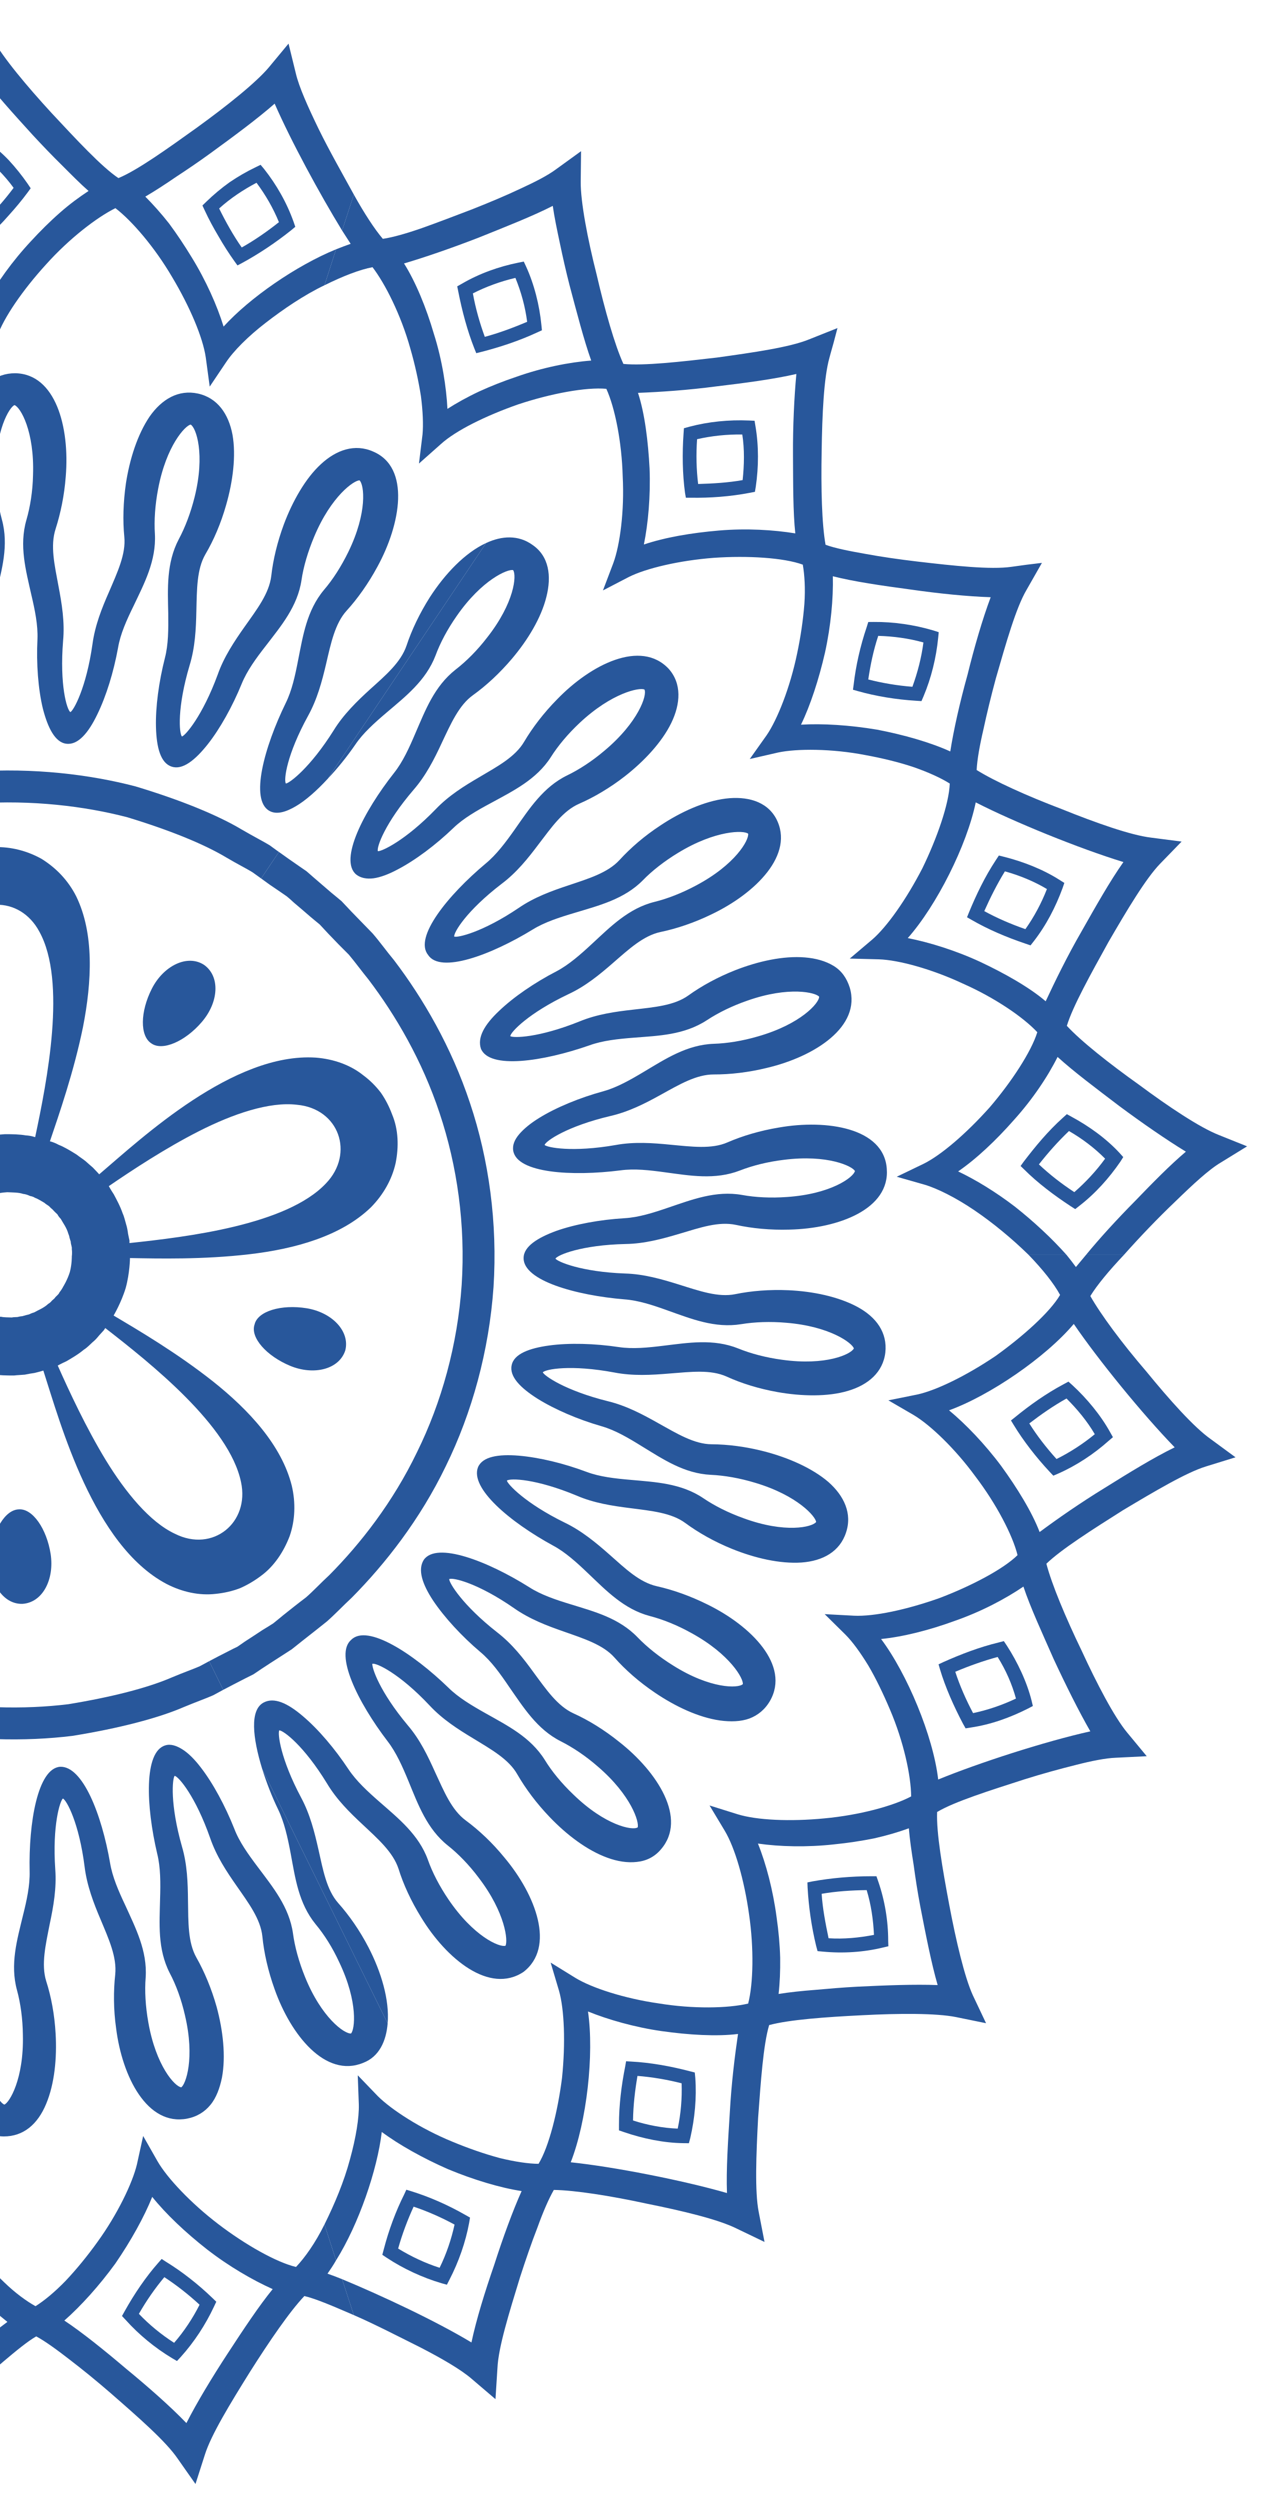 <svg xmlns="http://www.w3.org/2000/svg" fill="none" viewBox="75.088 0 78.432 152.304" style="max-height: 500px" width="78.432" height="152.304">
<path fill="#28579B" d="M139.474 88.892C140.287 88.489 141.09 87.972 141.806 87.38C141.35 86.597 140.732 85.85 140.082 85.205C139.279 85.654 138.531 86.177 137.815 86.724C138.282 87.468 138.856 88.208 139.474 88.892ZM139.583 89.777L139.279 89.908L139.051 89.666C138.227 88.782 137.457 87.79 136.861 86.811L136.698 86.543L136.948 86.344C137.848 85.608 138.835 84.907 139.908 84.334L140.201 84.177L140.45 84.4C141.329 85.214 142.164 86.214 142.749 87.272L142.912 87.562L142.651 87.784C141.741 88.595 140.689 89.288 139.583 89.777Z"/>
<path fill="#28579B" d="M134.389 104.373C135.278 104.186 136.167 103.885 137.002 103.487C136.763 102.612 136.384 101.745 135.885 100.952C135.007 101.191 134.139 101.501 133.304 101.854C133.575 102.693 133.955 103.554 134.389 104.373ZM134.258 105.25L133.933 105.302L133.77 105.012C133.217 103.962 132.697 102.796 132.371 101.701L132.285 101.401L132.567 101.268C133.64 100.789 134.768 100.354 135.95 100.068L136.264 99.987L136.449 100.264C137.099 101.274 137.663 102.454 137.956 103.62L138.032 103.94L137.739 104.094C136.644 104.647 135.484 105.068 134.258 105.25Z"/>
<path fill="#28579B" d="M125.583 118.09C126.515 118.15 127.438 118.06 128.349 117.884C128.305 116.961 128.175 116.042 127.904 115.157C126.982 115.167 126.038 115.231 125.161 115.382C125.215 116.262 125.399 117.208 125.583 118.09ZM125.236 118.904L124.911 118.874L124.824 118.552C124.542 117.388 124.369 116.167 124.304 115.002L124.293 114.688L124.586 114.628C125.735 114.42 126.982 114.312 128.175 114.312L128.5 114.313L128.609 114.627C129.01 115.785 129.216 117.035 129.216 118.246L129.227 118.578L128.901 118.654C127.73 118.941 126.461 119.021 125.236 118.904Z"/>
<path fill="#28579B" d="M113.666 129.193C114.533 129.471 115.488 129.656 116.388 129.688C116.583 128.781 116.659 127.838 116.626 126.927C115.726 126.698 114.804 126.544 113.937 126.477C113.785 127.366 113.677 128.278 113.666 129.193ZM113.124 129.904L112.809 129.795V129.461C112.809 128.241 112.961 127.043 113.189 125.898L113.243 125.585L113.557 125.603C114.707 125.661 115.954 125.886 117.103 126.186L117.429 126.268L117.461 126.599C117.548 127.817 117.429 129.058 117.157 130.253L117.071 130.578L116.745 130.575C115.542 130.562 114.262 130.294 113.124 129.904Z"/>
<path fill="#28579B" d="M109.87 131.739C112.484 132.013 116.68 132.832 119.391 133.613C119.337 132.188 119.456 130.446 119.565 128.688C119.662 126.921 119.868 125.256 120.064 123.921C118.773 124.086 117.038 123.979 115.401 123.747C113.763 123.512 112.126 123.041 110.922 122.552C111.302 125.169 110.846 129.243 109.87 131.739ZM122.536 121.484C123.186 121.379 123.946 121.299 124.77 121.235C125.572 121.162 126.429 121.09 127.307 121.042C129.064 120.957 130.832 120.888 132.23 120.943C131.84 119.591 131.504 117.863 131.168 116.129C131.005 115.268 130.875 114.417 130.767 113.619C130.637 112.807 130.528 112.05 130.474 111.389C129.856 111.619 129.14 111.828 128.37 112.003C127.579 112.162 126.743 112.288 125.919 112.37C124.282 112.553 122.59 112.512 121.278 112.321C121.777 113.556 122.2 115.178 122.417 116.822C122.536 117.646 122.612 118.493 122.634 119.289C122.644 120.074 122.612 120.823 122.536 121.484ZM132.263 108.419C134.714 107.413 138.769 106.098 141.535 105.484C140.841 104.279 140.038 102.667 139.301 101.082C138.607 99.504 137.869 97.911 137.457 96.664C136.351 97.415 134.887 98.191 133.282 98.75C131.71 99.325 130.116 99.726 128.782 99.858C130.365 101.965 131.959 105.771 132.263 108.419ZM138.444 93.341C139.528 92.537 140.906 91.576 142.413 90.652C143.899 89.724 145.395 88.804 146.675 88.181C144.712 86.158 142.012 82.842 140.526 80.662C138.802 82.704 135.408 85.025 132.924 85.925C133.933 86.758 135.104 87.977 136.102 89.315C137.067 90.641 137.978 92.118 138.444 93.341ZM103.819 142.717C104.112 141.326 104.643 139.619 105.207 137.986C105.75 136.299 106.335 134.699 106.877 133.493C105.554 133.293 103.928 132.796 102.41 132.168C100.859 131.489 99.406 130.673 98.354 129.892C98.083 132.195 96.955 135.503 95.567 137.716L94.862 135.526C95.481 134.279 96.055 132.913 96.413 131.568C96.781 130.237 96.977 129.029 96.955 128.211L96.89 126.439L98.116 127.713C98.951 128.542 100.729 129.696 102.649 130.481C103.613 130.884 104.622 131.234 105.544 131.481C106.454 131.703 107.289 131.83 107.908 131.833C108.548 130.779 109.079 128.639 109.339 126.595C109.556 124.486 109.48 122.427 109.155 121.29L108.645 119.573L110.152 120.504C111.172 121.126 113.167 121.765 115.227 122.059C117.32 122.403 119.445 122.362 120.682 122.07C120.996 120.86 121.039 118.702 120.736 116.631C120.443 114.536 119.879 112.579 119.25 111.532L118.329 110L120.031 110.533C121.202 110.897 123.241 110.99 125.334 110.786C127.438 110.591 129.509 110.038 130.615 109.448C130.604 108.179 130.159 106.112 129.324 104.158C128.912 103.185 128.468 102.263 128.002 101.47C127.513 100.672 127.036 100.018 126.613 99.594L125.345 98.343L127.134 98.439C128.349 98.496 130.333 98.076 132.339 97.365C134.258 96.636 136.221 95.613 137.099 94.748C136.796 93.529 135.809 91.632 134.53 89.953C133.304 88.274 131.786 86.818 130.767 86.212L129.227 85.317L130.984 84.963C132.144 84.714 133.987 83.812 135.755 82.619C137.414 81.43 139.073 79.953 139.691 78.895C139.322 78.21 138.628 77.336 137.772 76.453H140.082C140.287 76.704 140.483 76.955 140.656 77.195C140.851 76.96 141.057 76.709 141.274 76.453H143.584C142.673 77.418 141.947 78.29 141.535 78.963C142.174 80.091 143.454 81.823 144.94 83.55C146.338 85.259 147.846 86.961 148.887 87.69L150.383 88.788L148.583 89.344C147.39 89.709 145.471 90.849 143.53 92.008C141.654 93.194 139.767 94.392 138.856 95.271C139.181 96.517 140.016 98.524 141.003 100.564C141.925 102.567 142.987 104.603 143.779 105.558L144.972 106.999L143.096 107.092C142.467 107.115 141.611 107.285 140.656 107.53C139.691 107.771 138.585 108.073 137.533 108.404C135.419 109.087 133.271 109.758 132.198 110.397C132.144 111.655 132.523 113.854 132.935 116.046C133.347 118.23 133.868 120.459 134.378 121.572L135.18 123.266L133.347 122.892C132.144 122.65 129.845 122.664 127.633 122.78C125.399 122.89 123.186 123.051 121.961 123.38C121.603 124.583 121.452 126.826 121.289 129.035C121.17 131.282 121.083 133.522 121.322 134.749L121.679 136.593L119.998 135.785C118.871 135.218 116.658 134.693 114.501 134.26C112.278 133.778 110.131 133.444 108.84 133.423C108.526 133.972 108.179 134.771 107.842 135.712C107.485 136.626 107.127 137.671 106.78 138.742C106.118 140.903 105.457 143.014 105.403 144.288L105.283 146.171L103.852 144.95C103.201 144.381 102.041 143.708 100.74 143.036C99.428 142.38 97.953 141.618 96.651 141.05L95.936 138.861C98.365 139.872 101.651 141.409 103.819 142.717Z"/>
<path fill="#28579B" d="M99.352 136.996C100.132 137.474 101 137.886 101.878 138.166C102.291 137.329 102.594 136.43 102.789 135.535C101.976 135.094 101.13 134.722 100.295 134.443C99.927 135.246 99.601 136.105 99.352 136.996ZM98.658 137.558L98.387 137.376L98.473 137.052C98.777 135.873 99.211 134.711 99.721 133.694L99.85 133.411L100.154 133.503C101.25 133.843 102.388 134.341 103.44 134.943L103.732 135.108L103.678 135.431C103.461 136.611 103.039 137.81 102.475 138.901L102.323 139.198L101.998 139.109C100.816 138.76 99.666 138.222 98.658 137.558Z"/>
<path fill="#28579B" d="M83.552 140.973C84.181 141.634 84.918 142.238 85.699 142.739C86.307 142.042 86.838 141.235 87.25 140.418C86.567 139.788 85.851 139.228 85.103 138.738C84.539 139.412 84.008 140.174 83.552 140.973ZM82.75 141.348L82.522 141.105L82.685 140.812C83.281 139.744 83.975 138.723 84.734 137.863L84.94 137.629L85.201 137.799C86.176 138.397 87.153 139.16 88.031 140.005L88.269 140.236L88.128 140.534C87.619 141.626 86.925 142.689 86.1 143.605L85.873 143.848L85.58 143.677C84.528 143.046 83.552 142.241 82.75 141.348Z"/>
<path fill="#28579B" d="M67.254 140.908C67.71 141.704 68.273 142.48 68.913 143.152C69.672 142.612 70.366 141.972 70.974 141.28C70.475 140.505 69.911 139.771 69.314 139.126C68.599 139.647 67.904 140.247 67.254 140.908ZM66.386 141.069L66.234 140.777L66.451 140.534C67.286 139.646 68.23 138.835 69.162 138.191L69.423 138.01L69.64 138.234C70.431 139.055 71.191 140.038 71.83 141.075L72.003 141.358L71.797 141.613C71.049 142.545 70.095 143.399 69.076 144.082L68.805 144.268L68.566 144.034C67.699 143.16 66.939 142.133 66.386 141.069Z"/>
<path fill="#28579B" d="M51.487 136.804C51.725 137.689 52.083 138.572 52.528 139.388C53.395 139.062 54.241 138.611 54.989 138.092C54.708 137.217 54.339 136.37 53.927 135.593C53.113 135.912 52.267 136.324 51.487 136.804ZM50.598 136.743L50.522 136.425L50.815 136.244C51.834 135.593 52.951 135.037 54.024 134.645L54.306 134.539L54.458 134.813C55.022 135.804 55.521 136.944 55.879 138.106L55.976 138.424L55.705 138.62C54.751 139.335 53.612 139.927 52.452 140.335L52.138 140.441L51.975 140.153C51.346 139.092 50.869 137.912 50.598 136.743Z"/>
<path fill="#28579B" d="M37.238 128.892C37.259 129.804 37.379 130.742 37.618 131.639C38.517 131.565 39.461 131.327 40.317 131.01C40.253 130.093 40.101 129.195 39.916 128.311C39.038 128.421 38.127 128.619 37.238 128.892ZM36.392 128.608L36.414 128.274L36.717 128.176C37.878 127.815 39.103 127.534 40.242 127.42L40.545 127.388L40.632 127.696C40.903 128.824 41.109 130.019 41.174 131.238L41.196 131.568L40.892 131.694C39.775 132.141 38.517 132.464 37.314 132.542L36.978 132.562L36.88 132.241C36.544 131.062 36.36 129.822 36.392 128.608Z"/>
<path fill="#28579B" d="M33.659 126.061C33.92 127.386 34.213 129.033 34.397 130.796C34.603 132.542 34.787 134.282 34.809 135.709C37.466 134.792 41.63 133.767 44.232 133.366C43.126 130.921 42.475 126.873 42.725 124.241C41.543 124.791 39.938 125.336 38.3 125.657C36.696 125.964 34.961 126.164 33.659 126.061ZM47.312 134.969C47.919 136.141 48.57 137.72 49.198 139.372C49.838 140.975 50.457 142.656 50.825 144.03C51.996 143.23 53.547 142.334 55.076 141.527C56.616 140.693 58.156 139.89 59.37 139.407C58.546 138.334 57.69 136.895 57.017 135.371C56.356 133.818 55.857 132.242 55.629 130.95C54.62 131.781 53.222 132.668 51.703 133.422C50.218 134.13 48.613 134.698 47.312 134.969ZM62.743 140.179C63.632 141.145 64.662 142.547 65.681 143.962C66.712 145.357 67.709 146.842 68.425 148.073C69.347 146.998 70.626 145.75 71.906 144.589C73.196 143.391 74.476 142.236 75.539 141.464C74.476 140.63 73.283 139.445 72.264 138.142C71.223 136.804 70.355 135.393 69.802 134.206C69.032 135.268 67.894 136.469 66.625 137.574C65.345 138.659 63.947 139.57 62.743 140.179ZM79.009 141.382C80.093 142.102 81.438 143.184 82.782 144.325C84.116 145.422 85.461 146.603 86.448 147.629C87.087 146.371 88.02 144.832 88.963 143.389C89.918 141.927 90.882 140.472 91.707 139.466C90.481 138.917 89.039 138.08 87.716 137.055C86.383 136.013 85.189 134.878 84.365 133.848C83.877 135.061 83.075 136.514 82.121 137.903C81.145 139.248 80.017 140.498 79.009 141.382ZM21.363 123.684C22.067 123.619 22.859 123.584 23.683 123.57C24.529 123.545 25.418 123.532 26.296 123.54C28.031 123.57 29.756 123.609 31.079 123.746C30.851 122.438 30.797 120.761 30.959 119.084C31.035 118.25 31.144 117.432 31.295 116.664C31.469 115.884 31.664 115.159 31.881 114.534C29.571 115.01 26.101 114.93 23.564 114.306L25.418 112.952C26.752 113.192 28.314 113.248 29.669 113.206C31.024 113.169 32.249 112.965 33.03 112.686L34.711 112.07L33.855 113.646C33.291 114.723 32.824 116.699 32.629 118.812C32.445 120.889 32.575 123.054 32.965 124.239C34.202 124.474 36.338 124.406 38.398 123.962C40.448 123.569 42.4 122.825 43.397 122.158L44.861 121.154L44.427 122.894C44.156 124.042 44.178 126.111 44.514 128.199C44.861 130.234 45.501 132.339 46.184 133.362C46.813 133.327 47.637 133.162 48.537 132.895C49.448 132.598 50.435 132.202 51.378 131.751C53.254 130.869 54.978 129.632 55.77 128.761L56.93 127.428L56.952 129.2C56.985 130.371 57.494 132.415 58.351 134.317C58.774 135.266 59.273 136.205 59.771 137.021C60.281 137.826 60.812 138.469 61.257 138.902C62.45 138.56 64.293 137.393 65.887 136.048C67.481 134.702 68.837 133.097 69.379 132.054L70.182 130.472L70.648 132.179C70.963 133.306 71.982 135.164 73.283 136.787C73.934 137.6 74.649 138.387 75.343 139.051C76.027 139.713 76.699 140.198 77.252 140.507C77.783 140.174 78.423 139.647 79.085 138.964C79.746 138.264 80.418 137.443 81.025 136.596C82.24 134.92 83.162 133.004 83.433 131.865L83.812 130.137L84.691 131.682C85.276 132.697 86.719 134.229 88.378 135.496C90.026 136.758 91.935 137.835 93.127 138.117C93.669 137.547 94.299 136.663 94.862 135.526L95.567 137.716C95.405 138.001 95.22 138.276 95.047 138.526C95.329 138.622 95.632 138.737 95.936 138.861L96.651 141.05C95.47 140.545 94.396 140.068 93.637 139.888C92.748 140.824 91.512 142.626 90.308 144.53C89.126 146.428 87.955 148.338 87.575 149.551L87.001 151.341L85.916 149.796C85.201 148.743 83.531 147.288 81.828 145.801C80.982 145.066 80.115 144.361 79.345 143.772C78.564 143.166 77.848 142.643 77.295 142.346C76.742 142.668 76.059 143.235 75.311 143.866C74.562 144.495 73.739 145.242 72.925 146.02C71.309 147.58 69.704 149.124 69.043 150.21L68.045 151.808L67.373 150.045C66.939 148.853 65.681 147.006 64.402 145.168C63.112 143.325 61.778 141.586 60.845 140.696C60.238 140.873 59.446 141.249 58.557 141.679C57.679 142.1 56.692 142.62 55.705 143.169C53.753 144.271 51.812 145.375 50.901 146.261L49.524 147.552L49.318 145.678C49.198 144.409 48.429 142.329 47.659 140.209C47.258 139.155 46.846 138.125 46.455 137.233C46.065 136.312 45.685 135.526 45.338 134.995C44.059 135.079 41.922 135.524 39.743 136.111C37.585 136.654 35.405 137.281 34.31 137.905L32.672 138.797L32.933 136.936C33.117 135.696 32.911 133.468 32.694 131.228C32.423 129.025 32.152 126.799 31.74 125.612C30.493 125.349 28.292 125.287 26.036 125.293C23.824 125.282 21.536 125.385 20.343 125.686L18.532 126.149L19.248 124.417C19.888 122.836 20.397 119.216 20.723 116.37L22.588 115.015C22.382 117.628 21.916 121.252 21.363 123.684Z"/>
<path fill="#28579B" d="M25.407 117.691C25.19 118.585 25.082 119.514 25.093 120.437C26.003 120.569 26.936 120.615 27.858 120.506C28.01 119.617 28.129 118.665 28.151 117.78C27.262 117.674 26.318 117.651 25.407 117.691ZM24.67 117.196L24.757 116.877L25.093 116.859C26.285 116.804 27.533 116.845 28.682 117.001L28.997 117.044V117.36C28.975 118.529 28.878 119.752 28.639 120.932L28.574 121.256L28.248 121.302C27.045 121.476 25.765 121.463 24.572 121.234L24.247 121.173L24.236 120.842C24.182 119.629 24.323 118.376 24.67 117.196Z"/>
<path fill="#28579B" d="M16.721 103.898C16.277 104.715 15.941 105.598 15.734 106.486C16.58 106.841 17.502 107.1 18.391 107.241C18.782 106.402 19.118 105.525 19.356 104.671C18.511 104.358 17.61 104.094 16.721 103.898ZM16.125 103.239L16.298 102.953L16.623 103.018C17.817 103.247 18.966 103.622 20.061 104.049L20.354 104.167L20.278 104.472C20.007 105.584 19.53 106.773 19.042 107.847L18.901 108.145L18.576 108.109C17.339 107.988 16.157 107.628 15.03 107.129L14.726 106.989L14.791 106.664C15.03 105.488 15.529 104.282 16.125 103.239Z"/>
<path fill="#28579B" d="M11.766 88.378C11.137 89.056 10.551 89.831 10.139 90.638C10.876 91.194 11.701 91.67 12.546 92.031C13.132 91.318 13.663 90.551 14.097 89.786C13.349 89.274 12.579 88.787 11.766 88.378ZM11.343 87.592L11.581 87.357L11.874 87.502C12.98 88.022 14.01 88.671 14.932 89.361L15.192 89.548L15.051 89.824C14.498 90.832 13.783 91.86 12.991 92.785L12.785 93.037L12.481 92.921C11.354 92.488 10.269 91.848 9.304 91.084L9.044 90.873L9.196 90.576C9.716 89.491 10.508 88.451 11.343 87.592Z"/>
<path fill="#28579B" d="M10.811 72.111C10.03 72.612 9.293 73.223 8.697 73.901C9.261 74.623 9.944 75.287 10.67 75.843C11.418 75.299 12.124 74.688 12.73 74.051C12.134 73.371 11.494 72.71 10.811 72.111ZM10.605 71.247L10.887 71.077L11.147 71.29C12.091 72.067 12.904 72.947 13.652 73.848L13.858 74.094L13.641 74.325C12.871 75.168 11.907 75.985 10.92 76.686L10.659 76.879L10.388 76.689C9.391 75.99 8.512 75.103 7.775 74.126L7.569 73.858L7.775 73.607C8.545 72.685 9.586 71.873 10.605 71.247Z"/>
<path fill="#28579B" d="M13.912 56.114C13.034 56.406 12.156 56.813 11.418 57.32C11.798 58.164 12.275 58.975 12.839 59.693C13.707 59.351 14.542 58.936 15.29 58.473C14.878 57.667 14.422 56.867 13.912 56.114ZM13.923 55.226L14.249 55.132L14.433 55.403C15.16 56.389 15.734 57.447 16.233 58.505L16.363 58.792L16.103 58.962C15.138 59.586 14.01 60.136 12.883 60.575L12.579 60.696L12.362 60.444C11.57 59.519 10.93 58.441 10.464 57.309L10.334 57L10.605 56.808C11.581 56.108 12.785 55.577 13.923 55.226Z"/>
<path fill="#28579B" d="M15.485 51.829C13.208 53.142 9.326 54.948 6.669 55.91C7.558 57.031 8.491 58.509 9.434 59.994C10.399 61.489 11.202 62.949 11.831 64.145C12.774 63.249 14.249 62.32 15.702 61.547C17.166 60.773 18.76 60.194 20.029 59.881C18.185 57.988 16.157 54.424 15.485 51.829ZM11.267 67.569C10.345 68.507 9 69.621 7.677 70.734C6.344 71.841 4.89 72.936 3.741 73.714C4.88 74.579 6.159 75.777 7.439 76.981C8.729 78.188 9.89 79.403 10.779 80.408C11.494 79.304 12.677 78.04 13.891 76.932C15.116 75.817 16.526 74.856 17.675 74.236C16.526 73.532 15.279 72.473 14.108 71.268C12.915 70.065 11.939 68.728 11.267 67.569ZM11.082 83.864C9.705 86.114 7.178 89.561 5.314 91.679C6.615 92.239 8.165 93.084 9.684 93.936C11.256 94.784 12.666 95.675 13.782 96.424C14.195 95.178 15.03 93.659 15.93 92.285C16.862 90.899 17.979 89.625 18.933 88.743C16.407 87.968 12.904 85.818 11.082 83.864ZM14.943 99.694C14.585 100.962 13.934 102.586 13.316 104.198C12.666 105.819 11.95 107.467 11.31 108.705C14.097 109.181 18.218 110.294 20.712 111.175C20.896 108.516 22.295 104.636 23.77 102.451C22.425 102.386 20.809 102.067 19.215 101.57C17.589 101.089 16.081 100.391 14.943 99.694ZM13.945 39.391C14.52 40.694 15.084 42.378 15.594 44.035C16.157 45.72 16.602 47.353 16.884 48.655C18.055 48.038 19.681 47.491 21.276 47.106C22.924 46.742 24.583 46.561 25.884 46.575C24.757 44.546 23.737 41.204 23.564 38.599L25.418 39.953C25.808 42.681 27.012 45.828 28.01 47.11C28.01 47.11 28.281 47.461 28.541 47.811C28.823 48.16 29.105 48.511 29.105 48.511L27.359 48.2C26.209 48.01 24.084 48.124 22.067 48.615C21.059 48.852 20.029 49.153 19.14 49.502C18.272 49.856 17.524 50.243 17.014 50.607C17.111 51.831 17.947 53.88 18.933 55.679C20.007 57.521 21.265 59.135 22.198 59.866L23.618 60.952L21.861 61.086C20.668 61.183 18.673 61.832 16.84 62.808C14.943 63.759 13.24 65.041 12.427 66.002C12.85 67.165 14.151 68.937 15.561 70.435C17.057 71.953 18.673 73.204 19.768 73.679L21.427 74.377L19.736 74.951C18.619 75.344 16.84 76.471 15.301 77.872C13.707 79.266 12.373 80.926 11.831 82.058C12.503 83.085 14.227 84.478 15.951 85.583C17.773 86.687 19.66 87.495 20.831 87.686L22.599 87.953L21.113 88.921C20.126 89.578 18.673 91.109 17.534 92.845C16.342 94.586 15.453 96.53 15.214 97.761C16.125 98.582 18.131 99.507 20.094 100.137C22.133 100.75 24.138 101.072 25.342 100.953L27.12 100.768L25.917 102.082C25.516 102.526 25.071 103.204 24.627 104.025C24.193 104.837 23.791 105.784 23.444 106.775C22.696 108.769 22.371 110.853 22.404 112.123C23.108 112.461 24.204 112.746 25.418 112.952L23.564 114.306C23.238 114.228 22.935 114.144 22.642 114.055C22.631 114.355 22.61 114.679 22.588 115.015L20.723 116.369C20.875 115.064 20.939 113.94 20.875 113.149C19.779 112.562 17.589 112.001 15.453 111.422C14.368 111.145 13.273 110.894 12.286 110.706C11.321 110.509 10.453 110.382 9.835 110.387L7.959 110.389L9.066 108.891C9.814 107.9 10.779 105.812 11.592 103.764C12.481 101.678 13.219 99.633 13.468 98.373C12.525 97.539 10.573 96.436 8.643 95.347C6.658 94.285 4.684 93.241 3.459 92.937L1.637 92.47L3.091 91.297C4.088 90.519 5.509 88.745 6.821 86.967C8.22 85.167 9.413 83.375 9.998 82.218C9.272 81.173 7.677 79.62 6.073 78.086C4.403 76.565 2.754 75.07 1.648 74.475L0 73.575L1.681 72.799C2.83 72.289 4.663 70.924 6.365 69.526C8.155 68.124 9.792 66.686 10.616 65.703C10.193 64.516 9 62.614 7.829 60.728C6.604 58.842 5.357 56.977 4.446 56.125L3.08 54.84L4.901 54.508C6.149 54.3 8.252 53.431 10.258 52.502C12.341 51.592 14.271 50.6 15.323 49.863C15.268 49.231 15.073 48.387 14.802 47.425C14.542 46.471 14.227 45.416 13.88 44.349C13.143 42.207 12.438 40.109 11.744 39.045L10.735 37.455C10.735 37.455 11.202 37.488 11.668 37.52C12.134 37.561 12.611 37.602 12.611 37.602C14.335 37.741 17.892 37.09 20.723 36.536L22.588 37.89C20.029 38.496 16.461 39.178 13.945 39.391Z"/>
<path fill="#28579B" d="M20.918 41.403C20.007 41.474 19.053 41.644 18.185 41.94C18.348 42.855 18.63 43.764 18.998 44.602C19.909 44.485 20.82 44.289 21.644 44.026C21.471 43.151 21.243 42.269 20.918 41.403ZM21.146 40.544L21.471 40.531L21.601 40.842C22.046 41.974 22.371 43.166 22.555 44.291L22.61 44.605L22.317 44.705C21.232 45.069 20.018 45.33 18.803 45.465L18.478 45.502L18.337 45.206C17.817 44.124 17.448 42.91 17.274 41.694L17.231 41.361L17.534 41.243C18.695 40.834 19.953 40.593 21.146 40.544Z"/>
<path fill="#28579B" d="M31.361 28.892C30.45 28.734 29.506 28.683 28.585 28.74C28.487 29.642 28.552 30.618 28.704 31.518C29.614 31.633 30.525 31.643 31.426 31.62C31.48 30.742 31.458 29.81 31.361 28.892ZM31.794 28.11L32.12 28.184L32.152 28.51C32.304 29.72 32.337 30.966 32.239 32.107L32.217 32.419L31.892 32.434C30.753 32.514 29.528 32.482 28.314 32.313L27.988 32.267L27.923 31.945C27.684 30.767 27.619 29.485 27.75 28.269L27.793 27.942L28.129 27.91C29.355 27.795 30.612 27.863 31.794 28.11Z"/>
<path fill="#28579B" d="M44.569 19.346C43.733 18.976 42.844 18.696 41.922 18.53C41.619 19.391 41.413 20.308 41.348 21.238C42.194 21.555 43.094 21.833 43.972 22.023C44.243 21.182 44.438 20.266 44.569 19.346ZM45.197 18.718L45.49 18.869L45.436 19.195C45.273 20.37 45.013 21.61 44.633 22.695L44.536 22.994L44.222 22.932C43.072 22.695 41.901 22.378 40.784 21.921L40.48 21.797L40.491 21.467C40.545 20.261 40.784 18.985 41.239 17.87L41.359 17.561L41.695 17.611C42.898 17.798 44.091 18.151 45.197 18.718Z"/>
<path fill="#28579B" d="M59.739 13.409C59.023 12.813 58.232 12.347 57.397 11.957C56.887 12.726 56.453 13.553 56.149 14.422C56.898 14.955 57.7 15.458 58.492 15.849C58.958 15.103 59.381 14.24 59.739 13.409ZM60.509 12.958L60.748 13.176L60.628 13.481C60.401 14.04 60.151 14.59 59.858 15.114C59.587 15.657 59.283 16.181 58.969 16.664L58.796 16.929L58.514 16.794C57.462 16.293 56.399 15.647 55.434 14.95L55.163 14.755L55.261 14.437C55.618 13.261 56.182 12.13 56.898 11.148L57.082 10.876L57.397 11.006C57.95 11.241 58.503 11.521 59.023 11.843C59.555 12.181 60.054 12.556 60.509 12.958Z"/>
<path fill="#28579B" d="M75.918 11.445C75.376 10.698 74.715 10.041 73.999 9.456C73.316 10.074 72.698 10.773 72.188 11.533C72.773 12.24 73.435 12.924 74.107 13.5C74.747 12.894 75.376 12.168 75.918 11.445ZM76.775 11.197L76.959 11.471L76.764 11.737C76.406 12.221 76.016 12.685 75.614 13.129C75.213 13.588 74.79 14.018 74.357 14.41L74.129 14.622L73.89 14.422C73.001 13.678 72.123 12.781 71.364 11.866L71.158 11.611L71.331 11.328C71.971 10.274 72.795 9.326 73.728 8.548L73.977 8.335L74.237 8.536C74.725 8.903 75.192 9.313 75.614 9.75C76.037 10.206 76.428 10.696 76.775 11.197Z"/>
<path fill="#28579B" d="M80.484 11.635C79.985 11.199 79.442 10.648 78.868 10.074C78.293 9.51 77.697 8.888 77.1 8.245C75.907 6.938 74.736 5.632 73.88 4.513C73.099 5.679 71.971 7.029 70.854 8.397C69.726 9.734 68.588 10.995 67.644 11.948C68.783 12.589 70.117 13.662 71.309 14.837C72.491 15.982 73.533 17.319 74.227 18.445C74.866 17.279 75.842 15.905 76.97 14.7C77.534 14.086 78.13 13.494 78.738 12.96C79.334 12.434 79.93 12 80.484 11.635ZM64.207 12.464C63.621 12.162 62.96 11.778 62.266 11.346C61.561 10.942 60.834 10.488 60.086 10.015C58.622 9.046 57.147 8.066 56.041 7.197C55.564 8.523 54.816 10.116 54.068 11.716C53.699 12.507 53.308 13.279 52.929 13.988C52.549 14.712 52.192 15.395 51.855 15.959C52.484 16.141 53.189 16.386 53.916 16.702C54.653 17.035 55.401 17.422 56.117 17.841C57.56 18.657 58.893 19.685 59.837 20.608C60.162 19.319 60.769 17.753 61.561 16.302C61.951 15.566 62.385 14.845 62.84 14.177C63.285 13.537 63.762 12.953 64.207 12.464ZM48.657 17.316C46.086 16.69 42.031 15.38 39.439 14.259C39.287 15.643 38.995 17.41 38.658 19.129C38.301 20.821 37.943 22.528 37.563 23.788C38.897 23.827 40.545 24.068 42.161 24.549C43.766 25 45.295 25.62 46.455 26.296C46.455 24.989 46.64 23.287 47.052 21.692C47.442 20.078 48.017 18.461 48.657 17.316ZM34.809 25.895C33.464 25.916 31.783 25.879 30.005 25.735C28.281 25.618 26.513 25.47 25.115 25.22C25.321 26.599 25.483 28.406 25.559 30.131C25.646 31.867 25.733 33.613 25.646 34.916C26.969 34.637 28.628 34.459 30.308 34.516C31.989 34.576 33.616 34.777 34.907 35.14C34.57 33.876 34.353 32.207 34.332 30.532C34.332 28.89 34.473 27.167 34.809 25.895ZM91.826 6.315C90.774 7.238 89.354 8.288 87.922 9.33C87.218 9.841 86.502 10.329 85.829 10.768C85.157 11.23 84.507 11.65 83.943 11.98C84.409 12.446 84.908 13.003 85.396 13.623C85.873 14.268 86.339 14.968 86.773 15.682C87.64 17.09 88.323 18.626 88.714 19.897C90.297 18.152 93.138 16.183 95.567 15.19L94.862 17.38C93.637 17.963 92.336 18.847 91.273 19.672C90.2 20.498 89.321 21.385 88.866 22.07L87.868 23.554L87.629 21.785C87.456 20.574 86.664 18.698 85.58 16.884C84.517 15.067 83.129 13.453 82.121 12.682C80.982 13.248 79.312 14.531 77.891 16.115C76.471 17.673 75.311 19.359 74.909 20.512L74.313 22.195L73.641 20.543C73.175 19.415 71.938 17.776 70.453 16.296C68.956 14.777 67.222 13.586 66.061 13.077C65.085 13.89 63.784 15.579 62.808 17.443C61.821 19.31 61.116 21.222 61.019 22.438L60.867 24.219L59.793 22.785C59.067 21.807 57.473 20.529 55.651 19.465C53.84 18.383 51.855 17.637 50.598 17.448C49.871 18.493 49.014 20.416 48.538 22.492C48.299 23.515 48.125 24.536 48.039 25.442C47.963 26.373 47.974 27.188 48.06 27.778L48.353 29.537L46.965 28.41C46.011 27.647 44.156 26.83 42.118 26.23C40.122 25.681 37.943 25.374 36.717 25.554C36.251 26.716 35.937 28.833 35.98 30.944C35.98 33.019 36.36 35.1 36.826 36.187L37.531 37.811C37.531 37.811 37.129 37.621 36.717 37.433C36.316 37.252 35.915 37.069 35.915 37.069C34.841 36.596 32.781 36.214 30.688 36.163C28.606 36.117 26.427 36.364 25.288 36.843C25.19 37.617 25.201 38.707 25.418 39.953L23.564 38.599C23.531 38.267 23.509 37.942 23.499 37.639C23.217 37.726 22.902 37.809 22.588 37.89L20.723 36.536C21.981 36.254 23.119 36.007 23.846 35.703C24.008 34.429 23.954 32.244 23.802 29.996C23.65 27.77 23.466 25.53 23.054 24.329C23.054 24.329 22.902 23.883 22.75 23.437C22.61 22.992 22.48 22.549 22.48 22.549L24.247 23.159C25.44 23.579 27.663 23.78 29.907 23.982C32.13 24.134 34.353 24.27 35.611 24.092C36.078 22.9 36.576 20.777 36.978 18.552C37.411 16.389 37.737 14.108 37.661 12.88L37.542 11.017L39.114 12.041C39.634 12.387 40.426 12.75 41.348 13.112C42.27 13.498 43.332 13.885 44.395 14.24C46.488 14.917 48.635 15.65 49.882 15.754C50.663 14.776 51.628 12.75 52.593 10.748C53.536 8.733 54.436 6.629 54.675 5.423L55.022 3.585L56.291 4.963C57.115 5.866 58.991 7.202 60.845 8.413C62.721 9.623 64.597 10.829 65.79 11.257C66.788 10.519 68.23 8.77 69.672 7.091C71.082 5.37 72.47 3.562 73.001 2.452L73.793 0.761L74.671 2.41C75.256 3.49 76.721 5.241 78.228 6.882C79.735 8.495 81.275 10.162 82.305 10.851C83.466 10.371 85.287 9.065 87.098 7.768C88.898 6.464 90.688 5.039 91.479 4.096L92.672 2.657L93.117 4.474C93.312 5.306 93.854 6.509 94.504 7.853C95.166 9.2 95.947 10.569 96.652 11.855L95.936 14.045C94.57 11.815 92.824 8.599 91.826 6.315Z"/>
<path fill="#28579B" d="M92.086 13.536C91.739 12.682 91.273 11.878 90.72 11.135C89.907 11.566 89.137 12.074 88.443 12.702C88.844 13.515 89.31 14.354 89.82 15.077C90.59 14.647 91.371 14.105 92.086 13.536ZM92.976 13.505L93.084 13.818L92.835 14.027C91.902 14.772 90.861 15.47 89.842 16.022L89.56 16.171L89.375 15.915C89.039 15.447 88.714 14.939 88.41 14.409C88.107 13.9 87.814 13.364 87.564 12.819L87.424 12.52L87.662 12.289C88.096 11.866 88.573 11.467 89.083 11.102C89.592 10.756 90.124 10.448 90.677 10.184L90.969 10.041L91.186 10.301C91.935 11.246 92.563 12.347 92.976 13.505Z"/>
<path fill="#28579B" d="M107.213 19.606C107.094 18.678 106.845 17.78 106.498 16.931C105.598 17.142 104.709 17.465 103.906 17.875C104.069 18.788 104.329 19.693 104.633 20.523C105.49 20.292 106.379 19.962 107.213 19.606ZM108.081 19.794L108.114 20.122L107.81 20.261C106.715 20.769 105.554 21.15 104.416 21.442L104.112 21.518L103.993 21.225C103.57 20.156 103.245 18.935 103.017 17.769L102.952 17.446L103.245 17.281C104.307 16.661 105.49 16.243 106.682 16L107.007 15.935L107.148 16.238C107.647 17.33 107.962 18.588 108.081 19.794Z"/>
<path fill="#28579B" d="M120.345 29.251C120.443 28.343 120.465 27.365 120.324 26.472C119.391 26.459 118.459 26.556 117.57 26.758C117.504 27.681 117.526 28.613 117.634 29.488C118.535 29.461 119.435 29.411 120.345 29.251ZM121.148 29.641L121.094 29.966L120.768 30.028C119.576 30.256 118.35 30.343 117.201 30.325H116.886L116.832 30.014C116.68 28.88 116.658 27.627 116.745 26.417L116.767 26.091L117.092 26.001C118.264 25.69 119.51 25.567 120.736 25.62L121.072 25.635L121.126 25.961C121.332 27.161 121.322 28.453 121.148 29.641Z"/>
<path fill="#28579B" d="M130.691 41.843C131.005 40.986 131.244 40.064 131.363 39.142C130.474 38.893 129.519 38.765 128.609 38.741C128.316 39.62 128.132 40.517 128.002 41.397C128.858 41.617 129.769 41.77 130.691 41.843ZM131.374 42.413L131.244 42.716L130.918 42.695C129.693 42.62 128.468 42.417 127.362 42.106L127.069 42.022L127.112 41.707C127.242 40.574 127.513 39.365 127.904 38.212L128.002 37.896L128.338 37.893C129.541 37.883 130.799 38.063 131.981 38.415L132.296 38.517L132.263 38.851C132.144 40.073 131.84 41.305 131.374 42.413Z"/>
<path fill="#28579B" d="M137.577 56.609C138.108 55.862 138.553 55.028 138.889 54.166C138.108 53.697 137.219 53.335 136.329 53.088C135.852 53.864 135.44 54.685 135.072 55.511C135.842 55.934 136.709 56.309 137.577 56.609ZM138.097 57.335L137.891 57.598L137.577 57.491C136.438 57.108 135.278 56.615 134.291 56.04L134.02 55.885L134.139 55.59C134.584 54.509 135.104 53.423 135.776 52.403L135.961 52.123L136.275 52.202C137.435 52.493 138.65 52.965 139.669 53.616L139.951 53.793L139.843 54.108C139.42 55.262 138.845 56.37 138.097 57.335Z"/>
<path fill="#28579B" d="M138.813 61.004C139.387 59.779 140.114 58.279 141.003 56.739C141.871 55.209 142.727 53.687 143.551 52.522C140.851 51.694 136.893 50.084 134.551 48.886C134.009 51.51 132.165 55.171 130.409 57.155C131.688 57.404 133.315 57.903 134.822 58.602C136.308 59.301 137.826 60.156 138.813 61.004ZM133 45.783C133.206 44.472 133.575 42.816 134.052 41.105C134.464 39.429 134.963 37.717 135.462 36.386C134.052 36.342 132.263 36.159 130.56 35.914C128.826 35.682 127.101 35.432 125.843 35.108C125.876 36.456 125.724 38.124 125.366 39.754C124.987 41.403 124.477 42.967 123.902 44.152C125.204 44.072 126.863 44.175 128.533 44.454C130.137 44.761 131.786 45.228 133 45.783ZM123.555 32.497C123.414 31.199 123.425 29.445 123.414 27.713C123.403 25.985 123.49 24.167 123.62 22.785C122.233 23.105 120.487 23.333 118.752 23.54C116.995 23.772 115.314 23.884 113.969 23.936C114.381 25.183 114.588 26.905 114.674 28.545C114.739 30.213 114.588 31.897 114.327 33.175C115.607 32.741 117.212 32.468 118.893 32.324C120.573 32.179 122.233 32.283 123.555 32.497ZM111.117 21.968C110.673 20.723 110.239 19.04 109.794 17.367C109.578 16.52 109.382 15.658 109.209 14.827C109.036 14.011 108.873 13.239 108.775 12.543C107.506 13.19 105.88 13.823 104.242 14.484C102.605 15.116 101 15.672 99.71 16.051C100.414 17.165 101.065 18.747 101.531 20.345C102.03 21.917 102.291 23.603 102.356 24.911C102.909 24.556 103.57 24.188 104.286 23.852C104.99 23.529 105.761 23.223 106.563 22.955C108.146 22.395 109.784 22.067 111.117 21.968ZM147.358 70.167C146.176 69.444 144.69 68.42 143.291 67.38C141.914 66.332 140.515 65.287 139.539 64.395C138.943 65.586 138.021 66.97 136.883 68.231C135.776 69.49 134.584 70.609 133.478 71.37C134.53 71.867 135.776 72.624 136.948 73.524C138.086 74.423 139.203 75.462 140.082 76.453H137.772C136.774 75.476 135.603 74.506 134.475 73.741C133.347 72.976 132.23 72.417 131.45 72.183L129.736 71.694L131.352 70.916C132.436 70.387 133.976 69.06 135.397 67.471C136.741 65.904 137.935 64.072 138.303 62.889C137.447 61.969 135.69 60.773 133.749 59.918C131.862 59.036 129.845 58.487 128.652 58.448L126.874 58.402L128.24 57.246C129.14 56.472 130.322 54.794 131.298 52.903C132.198 51.056 132.924 48.969 132.968 47.739C132.436 47.402 131.667 47.053 130.777 46.742C129.877 46.438 128.836 46.188 127.817 46.002C125.789 45.609 123.653 45.603 122.504 45.848L120.779 46.244L121.81 44.792C122.471 43.826 123.241 41.869 123.664 39.825C123.881 38.806 124.033 37.757 124.108 36.798C124.173 35.85 124.119 35.017 124.011 34.401C122.85 33.978 120.66 33.843 118.589 33.986C116.496 34.146 114.468 34.622 113.416 35.15L111.833 35.972L112.462 34.313C112.874 33.201 113.145 31.11 113.037 29.036C112.982 26.922 112.56 24.831 112.039 23.689C110.803 23.576 108.656 23.978 106.682 24.632C104.676 25.333 102.865 26.233 101.965 27.048L100.62 28.242L100.837 26.471C100.891 25.877 100.859 25.058 100.74 24.139C100.599 23.237 100.382 22.226 100.089 21.216C99.514 19.167 98.56 17.288 97.79 16.279C97.01 16.426 95.969 16.83 94.862 17.38L95.567 15.19C95.882 15.067 96.175 14.951 96.457 14.855C96.294 14.607 96.121 14.331 95.936 14.045L96.651 11.855C97.291 13.001 97.909 13.954 98.419 14.552C99.037 14.46 99.872 14.22 100.805 13.895C101.748 13.56 102.789 13.163 103.819 12.768C104.86 12.36 105.902 11.921 106.812 11.492C107.712 11.078 108.482 10.682 108.981 10.309L110.499 9.21L110.478 11.077C110.467 12.301 110.9 14.57 111.443 16.709C111.953 18.906 112.549 21.014 113.08 22.173C114.338 22.293 116.561 22.042 118.773 21.785C121.007 21.475 123.208 21.159 124.38 20.683L126.125 19.988C126.125 19.988 126.006 20.439 125.887 20.89C125.757 21.34 125.637 21.791 125.637 21.791C125.291 23.01 125.193 25.263 125.161 27.488C125.117 29.745 125.171 31.926 125.399 33.192C125.995 33.407 126.863 33.576 127.828 33.746C128.793 33.925 129.899 34.083 131.005 34.214C133.239 34.475 135.462 34.715 136.72 34.535C136.72 34.535 137.186 34.471 137.652 34.407C138.119 34.35 138.585 34.294 138.585 34.294L137.652 35.931C137.002 37.031 136.405 39.159 135.776 41.334C135.484 42.417 135.223 43.489 135.017 44.453C134.79 45.427 134.638 46.28 134.606 46.914C135.7 47.598 137.674 48.492 139.799 49.298C141.849 50.124 143.996 50.887 145.243 51.034L147.097 51.274L145.785 52.626C144.918 53.522 143.768 55.447 142.64 57.393C141.567 59.334 140.472 61.294 140.103 62.5C140.971 63.44 142.684 64.796 144.528 66.109C146.295 67.421 148.204 68.695 149.364 69.15L151.088 69.842L149.494 70.823C148.746 71.266 147.792 72.157 146.729 73.188C145.644 74.22 144.528 75.389 143.584 76.453H141.274C142.098 75.447 143.15 74.298 144.256 73.179C145.33 72.065 146.393 70.98 147.358 70.167Z"/>
<path fill="#28579B" d="M140.559 72.632C141.242 72.038 141.893 71.342 142.435 70.593C141.795 69.946 141.036 69.37 140.233 68.91C139.572 69.54 138.954 70.234 138.401 70.942C139.041 71.546 139.778 72.123 140.559 72.632ZM140.873 73.463L140.613 73.666L140.331 73.485C139.333 72.831 138.314 72.063 137.511 71.259L137.284 71.04L137.468 70.784C138.184 69.847 138.943 68.927 139.854 68.107L140.103 67.882L140.385 68.037C141.448 68.61 142.511 69.371 143.324 70.255L143.541 70.497L143.367 70.773C142.673 71.786 141.838 72.714 140.873 73.463Z"/>
<path fill="#28579B" d="M48.103 74.624C48.103 74.624 48.245 73.725 48.407 72.143C48.505 71.353 48.787 70.437 48.993 69.353C49.101 68.814 49.351 68.278 49.513 67.688C49.708 67.107 49.86 66.471 50.186 65.872C51.14 63.35 52.831 60.621 55.087 58.088C57.343 55.558 60.249 53.287 63.491 51.697C66.733 50.091 70.268 49.178 73.641 48.953C77.024 48.727 80.234 49.112 82.847 49.792C85.428 50.577 87.521 51.427 88.877 52.242C89.549 52.64 90.113 52.919 90.471 53.141C90.817 53.389 91.002 53.522 91.002 53.522L92.086 51.906C92.086 51.906 91.88 51.765 91.522 51.499C91.132 51.262 90.535 50.959 89.809 50.534C88.356 49.668 86.122 48.748 83.346 47.912C80.559 47.182 77.122 46.769 73.5 47.012C69.889 47.253 66.094 48.232 62.634 49.951C59.164 51.654 56.052 54.082 53.634 56.791C51.227 59.501 49.426 62.427 48.386 65.126C48.049 65.77 47.887 66.447 47.67 67.071C47.485 67.703 47.225 68.279 47.106 68.856C46.889 70.014 46.585 70.999 46.477 71.843C46.303 73.532 46.162 74.493 46.162 74.493L48.103 74.624Z"/>
<path fill="#28579B" d="M101.282 36.39C100.664 37.363 100.176 38.385 99.862 39.336C99.514 40.357 98.593 41.141 97.638 42C96.858 42.711 96.023 43.523 95.426 44.492C93.995 46.776 92.726 47.721 92.509 47.737C92.368 47.523 92.563 45.974 93.865 43.609C94.418 42.607 94.71 41.519 94.96 40.455C95.253 39.196 95.502 37.984 96.218 37.2C96.879 36.474 97.53 35.559 98.083 34.538C99.514 31.93 100.111 28.487 97.834 27.514C96.717 27.016 95.589 27.405 94.646 28.279C93.702 29.14 92.911 30.55 92.39 31.937C91.989 33.019 91.728 34.111 91.62 35.089C91.49 36.16 90.752 37.116 89.994 38.187C89.365 39.081 88.736 40.019 88.356 41.099C87.424 43.633 86.383 44.814 86.176 44.873C86.003 44.688 85.873 43.122 86.643 40.538C86.979 39.442 87.033 38.315 87.055 37.217C87.088 35.918 87.076 34.679 87.608 33.766C88.107 32.92 88.551 31.889 88.866 30.777C89.278 29.349 89.484 27.762 89.256 26.483C89.018 25.222 88.345 24.242 87.153 23.979C85.97 23.721 84.951 24.313 84.203 25.383C83.466 26.473 82.988 27.977 82.761 29.455C82.598 30.597 82.565 31.721 82.663 32.7C82.771 33.756 82.24 34.873 81.73 36.066C81.286 37.071 80.874 38.117 80.722 39.253C80.343 41.924 79.573 43.289 79.377 43.387C79.161 43.241 78.716 41.73 78.933 39.043C79.041 37.9 78.857 36.785 78.651 35.704C78.412 34.411 78.141 33.257 78.477 32.223C78.781 31.27 79.009 30.188 79.095 29.027C79.345 26.023 78.477 22.779 76.016 22.74C74.801 22.738 73.934 23.495 73.435 24.729C72.925 25.949 72.762 27.517 72.849 29.008C72.925 30.162 73.131 31.267 73.424 32.205C73.739 33.218 73.457 34.419 73.196 35.69C72.979 36.761 72.784 37.87 72.871 39.014C73.045 41.705 72.578 43.195 72.415 43.329C72.177 43.228 71.418 41.838 71.071 39.164C70.941 38.026 70.54 36.969 70.117 35.952C69.618 34.778 69.108 33.681 69.227 32.608C69.325 31.612 69.314 30.479 69.162 29.332C68.783 26.371 67.276 23.363 64.836 23.827C64.239 23.94 63.762 24.239 63.404 24.664C63.057 25.096 62.84 25.693 62.721 26.334C62.472 27.627 62.645 29.192 63.046 30.631C63.35 31.746 63.784 32.785 64.272 33.644C64.803 34.568 64.76 35.801 64.781 37.093C64.781 38.185 64.825 39.305 65.15 40.406C65.887 43 65.736 44.549 65.594 44.712C65.345 44.66 64.315 43.45 63.426 40.907C63.046 39.812 62.439 38.892 61.821 38.009C61.084 36.963 60.357 35.991 60.238 34.92C60.151 33.927 59.902 32.823 59.5 31.734C58.514 28.918 56.399 26.282 54.111 27.222C52.961 27.656 52.549 28.853 52.571 30.142C52.604 31.452 53.103 32.943 53.797 34.267C54.328 35.293 54.957 36.22 55.618 36.961C56.334 37.76 56.551 38.967 56.844 40.223C57.072 41.285 57.343 42.369 57.885 43.378C59.153 45.76 59.316 47.297 59.218 47.483C58.947 47.461 57.722 46.552 56.312 44.25C55.727 43.266 54.935 42.487 54.144 41.748C53.2 40.872 52.289 40.069 51.953 39.049C51.65 38.102 51.183 37.075 50.576 36.092C49.014 33.543 46.39 31.394 44.33 32.761C42.378 34.269 43.582 37.449 45.501 39.734C46.238 40.627 47.052 41.403 47.854 41.993C48.721 42.632 49.177 43.763 49.708 44.928C50.153 45.916 50.641 46.918 51.389 47.79C53.124 49.865 53.58 51.305 53.547 51.539C53.308 51.608 51.91 50.956 50.055 48.994C49.274 48.154 48.331 47.551 47.41 46.989C46.303 46.321 45.23 45.724 44.699 44.797C44.211 43.934 43.538 43.029 42.736 42.194C41.706 41.116 40.459 40.169 39.222 39.722C38.604 39.499 37.997 39.399 37.433 39.465C36.858 39.523 36.36 39.767 35.969 40.233C34.343 42.102 36.153 44.949 38.517 46.791C39.407 47.513 40.383 48.102 41.294 48.518C42.27 48.967 42.952 49.972 43.712 50.999C44.352 51.87 45.024 52.744 45.935 53.45C48.06 55.114 48.873 56.478 48.862 56.698C48.635 56.811 47.117 56.457 44.905 54.922C43.972 54.261 42.92 53.864 41.89 53.504C40.664 53.076 39.493 52.709 38.778 51.915C38.127 51.175 37.292 50.43 36.338 49.779C35.091 48.94 33.67 48.271 32.369 48.085C31.718 47.995 31.079 48.011 30.569 48.206C30.048 48.402 29.614 48.753 29.311 49.282C28.086 51.437 30.439 53.835 33.128 55.154C34.158 55.669 35.232 56.043 36.208 56.263C37.259 56.501 38.127 57.334 39.092 58.188C39.916 58.916 40.784 59.642 41.825 60.138C44.243 61.325 45.316 62.485 45.349 62.699C45.143 62.854 43.582 62.819 41.098 61.78C40.036 61.331 38.929 61.159 37.835 61.021C36.544 60.854 35.319 60.741 34.462 60.112C33.681 59.528 32.694 58.976 31.621 58.54C30.244 57.977 28.704 57.618 27.381 57.707C26.09 57.801 25.06 58.374 24.67 59.532C24.29 60.693 24.789 61.77 25.765 62.614C26.752 63.469 28.216 64.102 29.647 64.476C30.775 64.766 31.892 64.908 32.868 64.911C33.93 64.916 34.993 65.562 36.121 66.195C37.075 66.734 38.073 67.262 39.19 67.531C41.803 68.183 43.083 69.093 43.169 69.295C42.996 69.488 41.445 69.781 38.8 69.284C37.672 69.065 36.544 69.129 35.449 69.221C34.147 69.324 32.944 69.476 31.957 69.036C31.068 68.629 29.994 68.294 28.855 68.091C27.392 67.831 25.776 67.797 24.561 68.166C23.325 68.528 22.425 69.295 22.273 70.503C22.154 71.545 22.696 72.383 23.564 72.993L40.806 74.138C39.97 73.95 39.081 73.807 38.181 73.742C37.325 73.682 36.457 73.39 35.525 73.058C34.126 72.56 32.684 71.967 31.057 72.23C30.244 72.365 29.289 72.4 28.314 72.314C25.624 72.095 24.29 71.063 24.204 70.751C24.366 70.398 25.906 69.684 28.574 70.061C29.56 70.193 30.471 70.435 31.231 70.746C32.748 71.356 34.299 71.095 35.785 70.918C36.761 70.797 37.683 70.706 38.529 70.834C40.003 71.055 41.554 71.095 42.757 70.93C43.983 70.765 44.905 70.418 45.045 69.731C45.208 69.042 44.536 68.347 43.462 67.682C42.421 67.028 41.012 66.423 39.569 66.007C38.745 65.769 37.943 65.304 37.108 64.787C35.839 64.007 34.549 63.126 32.9 63.049C32.087 63.011 31.144 62.851 30.211 62.564C27.619 61.792 26.524 60.499 26.513 60.177C26.73 59.859 28.39 59.478 30.927 60.402C31.849 60.734 32.694 61.163 33.377 61.626C34.744 62.541 36.305 62.606 37.791 62.741C38.767 62.825 39.678 62.927 40.48 63.23C41.89 63.757 43.375 64.107 44.623 64.218C45.87 64.319 46.824 64.164 47.106 63.521C47.615 62.245 45.165 60.183 42.541 58.743C41.782 58.338 41.098 57.715 40.393 57.032C39.298 56 38.214 54.865 36.631 54.449C35.839 54.242 34.961 53.888 34.093 53.411C31.74 52.116 30.927 50.617 30.959 50.295C31.263 50.034 32.933 50.001 35.232 51.434C36.067 51.953 36.804 52.551 37.379 53.147C38.517 54.329 40.036 54.718 41.445 55.158C42.378 55.438 43.278 55.745 44.005 56.207C46.531 57.794 49.632 58.997 50.413 57.869C50.793 57.272 50.511 56.398 49.838 55.38C49.166 54.364 48.093 53.218 46.965 52.254C46.303 51.702 45.761 50.946 45.197 50.127C44.352 48.888 43.516 47.548 42.063 46.816C41.326 46.449 40.545 45.923 39.797 45.277C37.759 43.518 37.259 41.876 37.379 41.569C37.704 41.362 39.363 41.69 41.315 43.58C42.02 44.26 42.616 44.992 43.039 45.683C43.918 47.08 45.306 47.765 46.629 48.518C47.507 49.006 48.309 49.483 48.928 50.086C51.064 52.163 53.84 53.972 54.816 53.007C55.878 52.122 54.436 49.196 52.625 46.812C52.094 46.137 51.715 45.282 51.346 44.361C50.75 42.968 50.218 41.478 48.949 40.468C48.309 39.96 47.648 39.282 47.052 38.497C45.425 36.356 45.273 34.636 45.436 34.357C45.815 34.25 47.399 34.94 48.906 37.177C49.459 37.99 49.882 38.83 50.164 39.599C50.717 41.124 51.953 42.112 53.081 43.109C53.84 43.763 54.523 44.393 54.989 45.109C55.824 46.355 56.844 47.545 57.766 48.342C58.72 49.15 59.533 49.509 60.151 49.18C61.377 48.559 60.563 45.349 59.283 42.652C58.904 41.881 58.72 40.964 58.535 39.981C58.242 38.475 58.047 36.959 56.996 35.673C56.475 35.038 55.976 34.246 55.553 33.354C54.393 30.9 54.632 29.232 54.859 29.013C55.249 28.98 56.649 29.974 57.657 32.475C58.036 33.385 58.275 34.3 58.394 35.111C58.611 36.723 59.62 37.94 60.509 39.146C61.105 39.937 61.648 40.692 61.962 41.491C62.515 42.882 63.253 44.253 64.001 45.221C64.37 45.704 64.749 46.086 65.107 46.312C65.464 46.542 65.822 46.671 66.169 46.568C67.482 46.191 67.341 42.868 66.658 39.962C66.451 39.134 66.451 38.178 66.484 37.209C66.527 35.722 66.647 34.168 65.887 32.703C65.519 31.968 65.193 31.075 64.966 30.116C64.348 27.492 64.922 25.908 65.193 25.734C65.584 25.782 66.744 27.035 67.2 29.692C67.373 30.66 67.427 31.607 67.362 32.426C67.254 34.054 67.969 35.449 68.598 36.811C69.021 37.707 69.39 38.557 69.52 39.402C70.041 42.363 71.201 45.325 72.578 45.264C73.945 45.154 74.498 41.845 74.433 38.89C74.411 38.034 74.606 37.135 74.845 36.182C75.192 34.734 75.636 33.236 75.202 31.65C74.985 30.852 74.855 29.912 74.834 28.929C74.779 26.233 75.669 24.797 75.972 24.681C76.33 24.807 77.198 26.266 77.1 28.962C77.079 29.946 76.927 30.883 76.699 31.672C76.243 33.246 76.667 34.757 76.992 36.215C77.219 37.177 77.404 38.082 77.371 38.939C77.295 40.431 77.415 41.982 77.697 43.16C78 44.341 78.445 45.239 79.139 45.314C79.844 45.397 80.473 44.656 81.015 43.532C81.568 42.396 82.012 40.946 82.283 39.464C82.424 38.621 82.804 37.781 83.238 36.897C83.877 35.55 84.615 34.172 84.528 32.533C84.474 31.709 84.539 30.762 84.723 29.796C85.222 27.146 86.383 25.921 86.708 25.868C87.044 26.064 87.597 27.67 86.947 30.286C86.708 31.243 86.372 32.13 85.981 32.856C85.222 34.305 85.309 35.868 85.341 37.361C85.352 38.344 85.352 39.268 85.135 40.098C84.767 41.547 84.561 43.08 84.593 44.3C84.626 45.551 84.875 46.488 85.548 46.707C86.209 46.932 86.979 46.316 87.749 45.345C88.497 44.396 89.256 43.038 89.82 41.654C90.145 40.859 90.688 40.116 91.295 39.337C92.206 38.149 93.225 36.953 93.463 35.335C93.583 34.521 93.854 33.608 94.233 32.702C95.274 30.215 96.673 29.254 96.999 29.267C97.281 29.527 97.497 31.203 96.316 33.627C95.882 34.514 95.372 35.311 94.83 35.942C93.778 37.202 93.55 38.748 93.258 40.208C93.073 41.171 92.878 42.072 92.499 42.837C91.197 45.507 90.308 48.731 91.501 49.401C91.935 49.65 92.509 49.477 93.106 49.127C93.713 48.773 94.396 48.169 95.068 47.44L104.709 33.086C103.429 33.675 102.204 34.96 101.282 36.39Z"/>
<path fill="#28579B" d="M91.002 53.522C91.002 53.522 91.186 53.653 91.522 53.898C91.696 54.018 91.913 54.167 92.173 54.341C92.292 54.427 92.433 54.52 92.574 54.618C92.716 54.735 92.856 54.86 92.997 54.992C93.301 55.249 93.637 55.535 93.995 55.846C94.179 55.998 94.364 56.158 94.57 56.323C94.743 56.509 94.927 56.703 95.112 56.904C95.491 57.305 95.904 57.726 96.348 58.165C96.739 58.633 97.129 59.166 97.552 59.688C99.189 61.845 100.816 64.609 101.878 67.82C102.952 71.023 103.462 74.638 103.223 78.282C102.974 81.925 101.998 85.443 100.501 88.475C99.037 91.518 97.064 94.043 95.155 95.966C94.656 96.426 94.212 96.903 93.746 97.315C93.247 97.691 92.791 98.054 92.357 98.401C92.152 98.576 91.935 98.744 91.739 98.906C91.522 99.042 91.316 99.175 91.099 99.302C90.709 99.562 90.341 99.801 90.004 100.018C89.853 100.129 89.69 100.233 89.549 100.333C89.386 100.411 89.234 100.483 89.104 100.553C88.833 100.692 88.594 100.811 88.41 100.907C88.031 101.105 87.835 101.209 87.835 101.209L88.692 102.954C88.692 102.954 88.909 102.841 89.31 102.631C89.506 102.528 89.755 102.4 90.048 102.251C90.2 102.177 90.352 102.098 90.525 102.013C90.688 101.908 90.85 101.796 91.024 101.678C91.371 101.447 91.772 101.191 92.206 100.912C92.412 100.776 92.64 100.634 92.867 100.486C93.084 100.314 93.312 100.134 93.54 99.95C94.006 99.584 94.504 99.195 95.014 98.785C95.513 98.345 95.99 97.836 96.522 97.343C98.56 95.287 100.686 92.583 102.258 89.324C103.852 86.076 104.893 82.305 105.164 78.412C105.414 74.518 104.882 70.641 103.733 67.212C102.594 63.771 100.859 60.812 99.103 58.504C98.636 57.944 98.235 57.377 97.801 56.876C97.335 56.399 96.901 55.949 96.489 55.526C96.294 55.312 96.088 55.105 95.904 54.905C95.687 54.727 95.491 54.557 95.285 54.393C94.895 54.062 94.548 53.755 94.222 53.478C94.06 53.339 93.908 53.206 93.767 53.081C93.615 52.975 93.463 52.876 93.334 52.783C93.062 52.595 92.835 52.437 92.65 52.308C92.282 52.046 92.086 51.906 92.086 51.906L91.002 53.522Z"/>
<path fill="#28579B" d="M97.541 118.638C97.01 117.612 96.359 116.685 95.698 115.944C94.993 115.146 94.776 113.938 94.494 112.683C94.255 111.62 93.984 110.537 93.442 109.527C92.173 107.146 92 105.608 92.108 105.421C92.379 105.444 93.605 106.354 95.014 108.655C95.6 109.639 96.391 110.419 97.183 111.157C98.116 112.034 99.037 112.836 99.374 113.856C99.666 114.805 100.143 115.831 100.75 116.813C102.301 119.363 104.926 121.512 106.986 120.144C108.949 118.637 107.745 115.456 105.826 113.171C105.099 112.278 104.275 111.503 103.472 110.912C102.605 110.273 102.149 109.143 101.607 107.978C101.163 106.99 100.686 105.989 99.938 105.115C98.202 103.041 97.747 101.601 97.779 101.367C98.018 101.299 99.428 101.949 101.271 103.911C102.052 104.751 102.995 105.354 103.928 105.916C105.023 106.585 106.097 107.182 106.617 108.109C107.116 108.972 107.788 109.876 108.591 110.711C109.621 111.789 110.868 112.736 112.104 113.184C112.712 113.407 113.329 113.505 113.893 113.44C114.468 113.383 114.978 113.138 115.368 112.672C116.984 110.805 115.162 107.956 112.809 106.115C111.909 105.393 110.955 104.803 110.033 104.387C109.057 103.939 108.374 102.933 107.615 101.906C106.986 101.035 106.303 100.161 105.392 99.456C103.266 97.792 102.453 96.428 102.464 96.208C102.681 96.095 104.21 96.448 106.422 97.985C107.365 98.645 108.406 99.042 109.437 99.401C110.651 99.83 111.833 100.196 112.538 100.991C113.189 101.73 114.034 102.475 114.999 103.126C116.236 103.966 117.656 104.635 118.958 104.821C119.608 104.91 120.237 104.895 120.768 104.699C121.278 104.503 121.712 104.151 122.016 103.623C123.241 101.468 120.888 99.07 118.198 97.753C117.157 97.237 116.106 96.863 115.119 96.643C114.056 96.404 113.199 95.571 112.234 94.718C111.41 93.989 110.532 93.263 109.502 92.767C107.083 91.582 106.021 90.421 105.978 90.208C106.173 90.051 107.745 90.086 110.239 91.125C111.28 91.575 112.397 91.746 113.492 91.884C114.772 92.051 116.008 92.164 116.854 92.793C117.646 93.377 118.621 93.93 119.695 94.366C121.083 94.929 122.623 95.287 123.935 95.198C125.236 95.104 126.266 94.532 126.646 93.374C127.036 92.213 126.527 91.136 125.572 90.292C124.575 89.437 123.111 88.803 121.669 88.429C120.551 88.139 119.435 87.998 118.459 87.994C117.396 87.989 116.344 87.344 115.206 86.71C114.251 86.171 113.254 85.644 112.148 85.374C109.523 84.723 108.244 83.812 108.168 83.611C108.331 83.417 109.881 83.126 112.527 83.621C113.655 83.84 114.783 83.776 115.878 83.684C117.19 83.582 118.383 83.429 119.37 83.869C120.259 84.277 121.332 84.611 122.471 84.814C123.935 85.074 125.54 85.108 126.765 84.74C127.99 84.378 128.901 83.61 129.042 82.403C129.173 81.194 128.5 80.251 127.34 79.624C126.169 78.995 124.629 78.677 123.143 78.609C121.994 78.557 120.866 78.648 119.901 78.847C118.86 79.061 117.7 78.649 116.463 78.263C115.412 77.933 114.327 77.623 113.189 77.59C110.488 77.492 109.057 76.864 108.938 76.683C109.068 76.459 110.521 75.852 113.221 75.792C114.36 75.774 115.455 75.48 116.507 75.165C117.754 74.795 118.882 74.401 119.944 74.629C120.931 74.843 122.037 74.949 123.186 74.915C126.201 74.849 129.335 73.66 129.129 71.193C128.945 68.722 125.475 68.183 122.558 68.695C121.419 68.883 120.335 69.204 119.424 69.6C118.459 70.025 117.233 69.862 115.943 69.742C114.859 69.635 113.731 69.555 112.614 69.76C109.957 70.225 108.417 69.909 108.276 69.757C108.352 69.512 109.654 68.616 112.278 67.996C113.394 67.742 114.425 67.22 115.357 66.699C116.474 66.085 117.515 65.46 118.589 65.462C119.586 65.466 120.714 65.336 121.842 65.058C124.737 64.373 127.579 62.549 126.874 60.171C126.689 59.59 126.375 59.143 125.887 58.846C125.399 58.55 124.802 58.385 124.141 58.332C122.829 58.224 121.3 58.562 119.901 59.108C118.828 59.531 117.841 60.071 117.038 60.65C116.171 61.27 114.945 61.365 113.666 61.515C112.581 61.637 111.475 61.792 110.412 62.229C107.908 63.238 106.357 63.248 106.184 63.128C106.216 62.868 107.311 61.718 109.729 60.571C110.77 60.087 111.627 59.382 112.441 58.672C113.405 57.836 114.295 57.003 115.347 56.782C116.322 56.58 117.396 56.218 118.437 55.713C121.126 54.434 123.544 52.052 122.384 49.866C121.799 48.797 120.584 48.498 119.305 48.655C118.003 48.82 116.572 49.467 115.336 50.291C114.36 50.928 113.514 51.663 112.842 52.398C112.115 53.186 110.944 53.533 109.729 53.942C108.699 54.284 107.647 54.665 106.704 55.313C104.47 56.82 102.952 57.143 102.768 57.061C102.735 56.808 103.516 55.491 105.652 53.853C106.574 53.163 107.268 52.293 107.918 51.427C108.699 50.404 109.393 49.402 110.38 48.97C111.291 48.572 112.267 47.998 113.178 47.287C114.349 46.37 115.423 45.224 115.997 44.048C116.561 42.886 116.648 41.648 115.835 40.744C114.143 38.95 111.106 40.468 109.036 42.611C108.222 43.436 107.539 44.333 107.029 45.193C106.487 46.118 105.403 46.696 104.307 47.344C103.375 47.888 102.432 48.473 101.64 49.303C99.775 51.227 98.343 51.879 98.116 51.86C98.029 51.627 98.539 50.16 100.295 48.116C101.043 47.253 101.553 46.252 102.009 45.265C102.562 44.1 103.05 42.969 103.917 42.349C104.719 41.774 105.544 41.012 106.292 40.128C107.257 38.987 108.07 37.642 108.385 36.369C108.71 35.094 108.548 33.878 107.528 33.192C106.682 32.583 105.663 32.637 104.709 33.086L95.068 47.44C95.654 46.816 96.229 46.111 96.739 45.369C97.216 44.66 97.909 44.044 98.658 43.405C99.807 42.429 101.043 41.465 101.629 39.941C101.911 39.172 102.356 38.336 102.92 37.53C104.459 35.313 106.032 34.657 106.357 34.734C106.585 35.046 106.444 36.721 104.774 38.843C104.177 39.62 103.505 40.294 102.844 40.803C101.553 41.822 101.011 43.272 100.414 44.647C100.024 45.568 99.634 46.421 99.103 47.09C97.248 49.441 95.741 52.393 96.793 53.279C97.075 53.5 97.432 53.561 97.844 53.513C98.267 53.455 98.777 53.264 99.309 52.979C100.403 52.41 101.651 51.472 102.725 50.439C103.342 49.845 104.155 49.382 105.034 48.911C106.357 48.188 107.777 47.499 108.656 46.13C109.09 45.441 109.697 44.716 110.412 44.044C112.386 42.195 114.067 41.871 114.36 42.01C114.544 42.342 113.991 44.003 111.931 45.731C111.183 46.367 110.391 46.883 109.664 47.235C108.201 47.942 107.344 49.276 106.476 50.51C105.902 51.325 105.338 52.077 104.676 52.62C102.388 54.54 100.306 57.102 101.174 58.175C101.911 59.338 105.012 58.186 107.55 56.633C108.287 56.179 109.176 55.893 110.131 55.61C111.573 55.173 113.123 54.789 114.262 53.635C114.826 53.053 115.574 52.469 116.409 51.962C118.708 50.559 120.443 50.579 120.682 50.796C120.736 51.184 119.901 52.679 117.515 53.945C116.648 54.411 115.77 54.752 114.978 54.947C113.394 55.339 112.289 56.466 111.183 57.487C110.456 58.164 109.751 58.782 109.003 59.177C107.669 59.866 106.379 60.75 105.5 61.594C104.589 62.45 104.177 63.217 104.394 63.887C104.904 65.163 108.179 64.677 111.009 63.689C111.811 63.396 112.744 63.298 113.741 63.22C115.227 63.102 116.778 63.061 118.166 62.157C118.86 61.702 119.706 61.284 120.638 60.963C123.186 60.068 124.813 60.474 125.008 60.726C125.008 61.119 123.87 62.404 121.278 63.144C120.335 63.42 119.402 63.569 118.589 63.594C116.951 63.651 115.639 64.519 114.349 65.286C113.503 65.794 112.69 66.253 111.877 66.48C110.423 66.877 108.981 67.471 107.951 68.109C107.43 68.43 107.029 68.756 106.736 69.094C106.444 69.435 106.303 69.777 106.368 70.126C106.617 71.473 109.935 71.683 112.907 71.305C113.752 71.188 114.663 71.293 115.639 71.427C117.114 71.623 118.654 71.905 120.183 71.313C120.953 71.013 121.875 70.782 122.85 70.664C125.529 70.322 127.047 71.058 127.188 71.347C127.101 71.727 125.735 72.746 123.046 72.928C122.07 73 121.126 72.952 120.313 72.804C118.708 72.519 117.244 73.094 115.824 73.572C114.891 73.893 114.002 74.171 113.156 74.22C111.66 74.308 110.131 74.589 108.981 74.996C107.864 75.407 106.997 75.94 106.997 76.646C106.975 78.024 110.195 78.921 113.134 79.164C113.991 79.225 114.869 79.515 115.791 79.848C117.201 80.346 118.643 80.938 120.259 80.676C121.083 80.542 122.027 80.506 123.002 80.591C125.692 80.81 127.036 81.842 127.123 82.154C126.96 82.507 125.421 83.221 122.742 82.844C121.766 82.712 120.855 82.472 120.085 82.16C118.567 81.549 117.027 81.81 115.542 81.987C114.566 82.108 113.644 82.199 112.798 82.072C111.323 81.851 109.762 81.81 108.558 81.975C107.344 82.14 106.411 82.487 106.27 83.175C106.118 83.863 106.801 84.558 107.853 85.222C108.905 85.876 110.315 86.483 111.757 86.898C112.581 87.135 113.373 87.601 114.208 88.119C115.488 88.898 116.778 89.779 118.415 89.856C119.24 89.894 120.172 90.056 121.115 90.342C123.696 91.113 124.802 92.406 124.824 92.73C124.586 93.045 122.937 93.428 120.411 92.503C119.478 92.171 118.632 91.742 117.949 91.279C116.593 90.364 115.021 90.299 113.546 90.164C112.56 90.079 111.638 89.978 110.835 89.676C109.426 89.148 107.962 88.798 106.704 88.688C105.457 88.587 104.503 88.742 104.221 89.385C103.711 90.66 106.151 92.723 108.786 94.162C109.545 94.567 110.228 95.19 110.944 95.874C112.028 96.905 113.113 98.041 114.685 98.457C115.488 98.664 116.366 99.017 117.222 99.494C119.586 100.789 120.411 102.288 120.356 102.61C120.074 102.871 118.383 102.905 116.106 101.471C115.271 100.952 114.522 100.355 113.948 99.759C112.809 98.576 111.302 98.189 109.881 97.748C108.949 97.467 108.048 97.16 107.333 96.698C104.806 95.111 101.694 93.909 100.913 95.036C100.534 95.634 100.816 96.507 101.488 97.525C102.171 98.541 103.223 99.688 104.362 100.651C105.023 101.203 105.565 101.959 106.118 102.778C106.986 104.017 107.81 105.357 109.263 106.09C109.99 106.456 110.781 106.983 111.519 107.628C113.568 109.387 114.056 111.029 113.948 111.336C113.633 111.543 111.963 111.217 110.022 109.326C109.307 108.645 108.71 107.914 108.287 107.222C107.409 105.826 106.021 105.142 104.687 104.387C103.819 103.899 103.017 103.422 102.41 102.819C100.263 100.742 97.487 98.934 96.5 99.899C95.448 100.782 96.89 103.709 98.712 106.093C99.233 106.768 99.612 107.623 99.992 108.544C100.566 109.938 101.108 111.427 102.377 112.438C103.017 112.945 103.678 113.623 104.264 114.408C105.902 116.551 106.054 118.27 105.891 118.548C105.511 118.655 103.939 117.965 102.421 115.729C101.868 114.916 101.434 114.075 101.163 113.306C100.61 111.782 99.374 110.795 98.235 109.796C97.487 109.143 96.803 108.512 96.326 107.796C95.502 106.551 94.494 105.361 93.55 104.563C92.607 103.755 91.794 103.397 91.165 103.724C90.297 104.167 90.481 105.861 91.067 107.777L98.712 123.277C98.831 121.853 98.322 120.143 97.541 118.638Z"/>
<path fill="#28579B" d="M87.835 101.209C87.835 101.209 87.64 101.316 87.261 101.518C86.871 101.69 86.285 101.893 85.558 102.199C84.116 102.826 81.926 103.391 79.258 103.83C76.58 104.158 73.348 104.114 70.03 103.444C66.712 102.776 63.317 101.403 60.335 99.382C57.321 97.377 54.74 94.742 52.842 91.936C50.945 89.127 49.632 86.2 49.004 83.572C48.776 82.936 48.711 82.286 48.592 81.684C48.494 81.076 48.321 80.513 48.277 79.963C48.234 78.863 48.06 77.916 48.071 77.121C48.125 75.532 48.104 74.624 48.104 74.624L46.162 74.493C46.162 74.493 46.184 75.466 46.13 77.166C46.119 78.014 46.293 79.031 46.347 80.209C46.39 80.796 46.574 81.4 46.672 82.051C46.802 82.697 46.878 83.391 47.128 84.074C47.8 86.887 49.199 90.025 51.227 93.031C53.265 96.033 56.03 98.851 59.251 100.999C62.45 103.162 66.083 104.633 69.629 105.349C73.186 106.068 76.645 106.112 79.508 105.759C82.359 105.297 84.712 104.682 86.263 104.015C87.044 103.69 87.673 103.468 88.085 103.283C88.475 103.069 88.692 102.954 88.692 102.954L87.835 101.209Z"/>
<path fill="#28579B" d="M28.183 74.296C29.343 74.348 30.46 74.258 31.426 74.059C32.467 73.844 33.627 74.256 34.874 74.642C35.915 74.972 36.988 75.282 38.138 75.316C40.838 75.414 42.27 76.042 42.389 76.223C42.27 76.447 40.806 77.054 38.116 77.114C36.956 77.131 35.871 77.426 34.809 77.741C33.562 78.11 32.445 78.504 31.382 78.276C30.395 78.064 29.289 77.955 28.129 77.992C25.115 78.057 21.991 79.246 22.198 81.714C22.371 84.184 25.852 84.723 28.769 84.211C29.918 84.023 30.992 83.702 31.892 83.305C32.868 82.882 34.093 83.043 35.384 83.163C36.468 83.272 37.585 83.35 38.724 83.145C41.381 82.681 42.898 82.996 43.05 83.148C42.974 83.393 41.673 84.289 39.049 84.91C37.932 85.164 36.902 85.687 35.969 86.206C34.852 86.82 33.811 87.447 32.738 87.443C31.74 87.439 30.612 87.569 29.485 87.847C26.578 88.532 23.748 90.357 24.453 92.734C24.637 93.316 24.963 93.763 25.44 94.059C25.928 94.355 26.524 94.52 27.186 94.573C28.487 94.682 30.027 94.344 31.415 93.798C32.489 93.375 33.475 92.834 34.288 92.257C35.156 91.636 36.381 91.54 37.661 91.391C38.745 91.269 39.851 91.113 40.914 90.677C43.408 89.668 44.959 89.659 45.143 89.778C45.111 90.037 44.015 91.187 41.597 92.334C40.556 92.818 39.71 93.523 38.886 94.234C37.921 95.07 37.032 95.902 35.98 96.123C35.004 96.326 33.93 96.688 32.889 97.193C30.189 98.471 27.793 100.853 28.953 103.039C29.528 104.108 30.753 104.408 32.022 104.251C33.323 104.087 34.755 103.438 36.002 102.615C36.956 101.977 37.823 101.242 38.485 100.508C39.201 99.719 40.383 99.373 41.597 98.963C42.627 98.621 43.679 98.241 44.634 97.593C46.867 96.086 48.364 95.762 48.57 95.844C48.602 96.097 47.822 97.416 45.675 99.053C44.753 99.742 44.059 100.612 43.408 101.48C42.627 102.501 41.922 103.504 40.947 103.935C40.036 104.333 39.059 104.908 38.16 105.619C36.967 106.535 35.904 107.681 35.33 108.857C34.766 110.02 34.679 111.258 35.492 112.161C37.184 113.954 40.209 112.439 42.291 110.294C43.104 109.47 43.788 108.573 44.297 107.713C44.84 106.788 45.913 106.21 47.019 105.562C47.952 105.018 48.895 104.433 49.687 103.603C51.552 101.678 52.983 101.027 53.211 101.045C53.298 101.278 52.788 102.746 51.031 104.789C50.283 105.654 49.773 106.654 49.318 107.64C48.765 108.805 48.277 109.936 47.41 110.556C46.607 111.131 45.772 111.894 45.024 112.777C44.07 113.918 43.256 115.264 42.931 116.538C42.605 117.812 42.779 119.027 43.799 119.713C45.816 121.143 48.45 119.045 50.034 116.515C50.663 115.542 51.151 114.52 51.465 113.571C51.812 112.548 52.745 111.764 53.677 110.906C54.469 110.194 55.304 109.383 55.9 108.414C57.332 106.13 58.6 105.184 58.817 105.168C58.958 105.382 58.752 106.932 57.462 109.296C56.898 110.298 56.616 111.386 56.366 112.452C56.063 113.711 55.824 114.921 55.109 115.705C54.447 116.431 53.797 117.348 53.244 118.368C51.812 120.975 51.216 124.418 53.493 125.393C54.61 125.889 55.738 125.501 56.681 124.626C57.614 123.766 58.416 122.356 58.926 120.969C59.338 119.886 59.598 118.794 59.707 117.817C59.826 116.745 60.574 115.791 61.322 114.718C61.962 113.824 62.591 112.886 62.981 111.807C63.903 109.272 64.944 108.091 65.15 108.034C65.323 108.217 65.454 109.784 64.684 112.367C64.348 113.464 64.294 114.59 64.272 115.688C64.239 116.987 64.25 118.226 63.719 119.139C63.22 119.985 62.775 121.016 62.45 122.129C62.038 123.557 61.843 125.143 62.07 126.422C62.309 127.683 62.981 128.663 64.174 128.927C65.367 129.184 66.375 128.592 67.113 127.523C67.861 126.433 68.338 124.929 68.566 123.451C68.729 122.308 68.761 121.185 68.653 120.205C68.555 119.15 69.086 118.032 69.596 116.84C70.03 115.835 70.453 114.79 70.605 113.652C70.984 110.982 71.754 109.617 71.938 109.518C72.155 109.665 72.611 111.175 72.394 113.863C72.296 115.006 72.47 116.12 72.676 117.202C72.914 118.495 73.186 119.648 72.849 120.684C72.535 121.635 72.318 122.719 72.242 123.878C71.993 126.883 72.838 130.127 75.311 130.165C76.525 130.169 77.393 129.412 77.903 128.176C78.412 126.958 78.564 125.388 78.477 123.898C78.412 122.744 78.206 121.639 77.903 120.7C77.588 119.687 77.87 118.486 78.12 117.215C78.347 116.144 78.542 115.036 78.456 113.892C78.271 111.201 78.748 109.71 78.922 109.576C79.149 109.678 79.909 111.067 80.245 113.742C80.386 114.88 80.787 115.936 81.221 116.953C81.709 118.127 82.218 119.224 82.11 120.298C82.001 121.294 82.001 122.427 82.164 123.573C82.533 126.535 84.062 129.543 86.491 129.08C87.088 128.965 87.564 128.668 87.912 128.241C88.269 127.809 88.486 127.213 88.616 126.572C88.855 125.278 88.681 123.713 88.291 122.274C87.977 121.159 87.543 120.12 87.055 119.263C86.534 118.337 86.567 117.105 86.545 115.813C86.534 114.721 86.502 113.6 86.176 112.499C85.439 109.905 85.591 108.357 85.732 108.193C85.981 108.246 87.011 109.456 87.9 111.999C88.28 113.093 88.887 114.013 89.506 114.897C90.232 115.943 90.969 116.914 91.078 117.985C91.175 118.979 91.425 120.083 91.815 121.171C92.802 123.987 94.927 126.622 97.216 125.683C98.202 125.308 98.625 124.35 98.712 123.277L91.067 107.777C91.327 108.597 91.652 109.448 92.043 110.254C92.412 111.025 92.618 111.941 92.802 112.925C93.084 114.43 93.279 115.948 94.32 117.233C94.851 117.867 95.35 118.659 95.762 119.551C96.934 122.005 96.706 123.674 96.478 123.893C96.077 123.924 94.678 122.932 93.67 120.431C93.301 119.52 93.052 118.606 92.943 117.796C92.716 116.183 91.707 114.965 90.807 113.761C90.21 112.969 89.668 112.213 89.365 111.414C88.811 110.025 88.074 108.652 87.326 107.685C86.957 107.202 86.578 106.821 86.22 106.593C85.862 106.364 85.493 106.234 85.168 106.337C83.845 106.715 83.986 110.038 84.669 112.944C84.875 113.772 84.875 114.729 84.843 115.696C84.81 117.183 84.68 118.737 85.428 120.202C85.819 120.937 86.144 121.831 86.361 122.789C86.979 125.414 86.404 126.997 86.133 127.172C85.743 127.125 84.593 125.871 84.127 123.214C83.954 122.245 83.899 121.298 83.965 120.481C84.073 118.85 83.346 117.456 82.728 116.094C82.305 115.198 81.936 114.349 81.796 113.504C81.286 110.542 80.126 107.582 78.748 107.642C77.382 107.751 76.829 111.06 76.894 114.015C76.916 114.872 76.721 115.771 76.482 116.723C76.135 118.171 75.69 119.669 76.124 121.256C76.341 122.053 76.471 122.994 76.482 123.977C76.547 126.673 75.658 128.108 75.354 128.224C74.986 128.099 74.118 126.639 74.216 123.944C74.248 122.96 74.389 122.023 74.628 121.233C75.072 119.66 74.66 118.149 74.324 116.689C74.107 115.729 73.923 114.823 73.966 113.968C74.031 112.476 73.912 110.923 73.619 109.745C73.326 108.565 72.893 107.666 72.177 107.591C71.483 107.508 70.865 108.25 70.301 109.373C69.759 110.51 69.314 111.96 69.043 113.441C68.891 114.284 68.512 115.123 68.089 116.01C67.449 117.356 66.712 118.734 66.809 120.372C66.853 121.196 66.788 122.144 66.603 123.11C66.104 125.759 64.933 126.985 64.619 127.037C64.283 126.84 63.73 125.237 64.391 122.619C64.619 121.662 64.955 120.775 65.345 120.049C66.104 118.6 66.007 117.037 65.985 115.544C65.974 114.561 65.974 113.637 66.191 112.807C66.571 111.36 66.766 109.826 66.733 108.605C66.701 107.354 66.451 106.417 65.779 106.198C65.107 105.975 64.348 106.589 63.589 107.561C62.829 108.51 62.07 109.868 61.507 111.251C61.181 112.045 60.639 112.789 60.032 113.569C59.121 114.756 58.112 115.953 57.863 117.57C57.733 118.386 57.473 119.298 57.093 120.203C56.063 122.69 54.653 123.651 54.328 123.638C54.035 123.378 53.829 121.702 55.022 119.278C55.445 118.392 55.954 117.594 56.486 116.963C57.549 115.703 57.776 114.159 58.058 112.697C58.242 111.734 58.449 110.835 58.839 110.068C60.14 107.4 61.019 104.175 59.826 103.504C59.511 103.332 59.143 103.357 58.72 103.524C58.307 103.689 57.874 103.958 57.408 104.352C56.464 105.128 55.434 106.3 54.599 107.536C54.111 108.245 53.417 108.862 52.658 109.501C51.53 110.477 50.272 111.44 49.708 112.966C49.405 113.733 48.971 114.571 48.407 115.376C46.867 117.592 45.284 118.248 44.97 118.171C44.742 117.859 44.883 116.185 46.542 114.063C47.149 113.285 47.822 112.611 48.483 112.104C49.773 111.083 50.316 109.633 50.901 108.258C51.303 107.338 51.693 106.484 52.235 105.815C54.068 103.465 55.586 100.513 54.534 99.627C54.252 99.406 53.894 99.345 53.482 99.393C53.048 99.451 52.549 99.643 52.008 99.926C50.934 100.495 49.676 101.433 48.602 102.467C47.974 103.061 47.171 103.523 46.303 103.995C44.97 104.718 43.549 105.406 42.671 106.775C42.237 107.465 41.63 108.19 40.903 108.861C38.951 110.71 37.259 111.034 36.956 110.897C36.782 110.564 37.325 108.902 39.385 107.175C40.144 106.539 40.936 106.024 41.673 105.671C43.126 104.964 43.972 103.629 44.861 102.396C45.436 101.581 45.989 100.828 46.65 100.285C48.938 98.365 51.021 95.803 50.153 94.732C49.416 93.568 46.314 94.719 43.766 96.272C43.039 96.727 42.15 97.013 41.196 97.296C39.743 97.732 38.203 98.117 37.075 99.27C36.5 99.852 35.763 100.435 34.917 100.943C32.608 102.346 30.872 102.326 30.655 102.109C30.58 101.723 31.426 100.228 33.811 98.961C34.679 98.494 35.557 98.153 36.349 97.959C37.932 97.566 39.038 96.439 40.144 95.419C40.871 94.741 41.565 94.124 42.334 93.729C43.647 93.04 44.937 92.156 45.826 91.313C46.726 90.456 47.149 89.688 46.932 89.019C46.423 87.743 43.137 88.23 40.328 89.218C39.515 89.509 38.583 89.607 37.585 89.686C36.099 89.803 34.549 89.844 33.171 90.748C32.477 91.203 31.621 91.622 30.688 91.944C28.151 92.837 26.513 92.432 26.307 92.179C26.318 91.786 27.446 90.502 30.037 89.762C30.992 89.487 31.914 89.337 32.748 89.312C34.364 89.256 35.688 88.386 36.978 87.619C37.823 87.111 38.637 86.653 39.461 86.426C40.903 86.029 42.334 85.434 43.375 84.796C43.896 84.476 44.297 84.149 44.579 83.812C44.872 83.47 45.024 83.127 44.959 82.779C44.71 81.433 41.381 81.223 38.42 81.6C37.563 81.718 36.663 81.613 35.688 81.478C34.213 81.282 32.672 81 31.144 81.592C30.374 81.892 29.452 82.124 28.476 82.242C25.798 82.583 24.279 81.847 24.128 81.56C24.214 81.178 25.592 80.16 28.281 79.978C29.257 79.906 30.211 79.955 31.014 80.101C32.629 80.386 34.082 79.812 35.503 79.333C36.435 79.012 37.314 78.734 38.182 78.685C39.667 78.598 41.196 78.317 42.334 77.911C43.462 77.5 44.33 76.965 44.33 76.259C44.352 75.277 42.757 74.591 40.806 74.138L23.564 72.993C24.746 73.806 26.481 74.22 28.183 74.296Z"/>
<path fill="#28579B" d="M66.094 64.254C66.744 63.725 66.625 62.269 65.801 60.932C64.987 59.591 63.491 58.959 62.537 59.719C62.059 60.071 61.875 60.678 61.962 61.317C62.038 61.956 62.385 62.618 62.927 63.184C63.469 63.749 64.12 64.136 64.684 64.328C65.248 64.512 65.736 64.505 66.094 64.254Z"/>
<path fill="#28579B" d="M70.171 81.338C68.869 82.516 67.102 84.137 65.584 85.903C64.066 87.67 62.819 89.614 62.613 91.296C62.428 92.57 62.938 93.595 63.762 94.175C64.619 94.722 65.768 94.793 66.864 94.153C69.889 92.446 72.036 86.667 73.229 83.379C73.229 83.367 72.99 83.336 72.687 83.165C72.35 83.037 71.949 82.803 71.559 82.561C71.374 82.424 71.19 82.286 71.016 82.158C70.854 82.007 70.702 81.874 70.572 81.763C70.334 81.509 70.171 81.338 70.171 81.338ZM78.607 83.198C79.323 84.804 80.332 86.98 81.535 88.959C82.739 90.924 84.225 92.741 85.753 93.449C88.063 94.607 90.308 92.772 89.777 90.301C89.072 86.879 84.278 83.068 81.503 80.913C81.503 80.913 81.47 80.961 81.416 81.046C81.351 81.119 81.253 81.228 81.134 81.356C81.025 81.49 80.895 81.645 80.722 81.782C80.559 81.927 80.407 82.102 80.201 82.228C79.844 82.528 79.432 82.76 79.139 82.933C78.813 83.081 78.607 83.198 78.607 83.198ZM82.978 75.735C86.48 75.362 92.563 74.636 94.949 72.103C96.706 70.279 95.752 67.537 93.182 67.309C91.501 67.107 89.278 67.87 87.228 68.91C85.168 69.955 83.162 71.279 81.719 72.266C81.719 72.266 81.828 72.472 82.023 72.765C82.186 73.073 82.414 73.486 82.565 73.93C82.663 74.142 82.707 74.373 82.771 74.582C82.837 74.789 82.869 74.989 82.891 75.162C82.923 75.333 82.956 75.476 82.978 75.576C82.978 75.676 82.978 75.735 82.978 75.735ZM77.231 69.28C77.957 65.854 79.161 59.799 77.49 56.769C76.894 55.648 75.886 55.103 74.866 55.122C73.858 55.183 72.893 55.788 72.383 56.967C71.667 58.511 71.7 60.821 72.058 63.122C72.426 65.418 73.077 67.724 73.565 69.41C73.565 69.41 73.793 69.348 74.118 69.257C74.302 69.234 74.498 69.202 74.714 69.155C74.931 69.138 75.159 69.119 75.387 69.101C75.853 69.1 76.308 69.111 76.656 69.175C77.013 69.191 77.231 69.293 77.231 69.28ZM56.117 73.548C58.654 75.897 64.836 76.171 68.316 76.283C68.316 76.283 68.316 76.167 68.327 75.993C68.327 75.82 68.381 75.591 68.392 75.36C68.392 75.126 68.501 74.902 68.522 74.729C68.566 74.555 68.588 74.439 68.588 74.439L71.982 75.407C72.003 75.411 71.895 75.773 71.862 76.124C71.851 76.3 71.851 76.476 71.851 76.607C71.873 76.737 71.873 76.825 71.873 76.825C71.851 76.829 71.906 77.058 71.938 77.296C71.982 77.409 72.003 77.524 72.025 77.615C72.058 77.699 72.09 77.756 72.09 77.756C72.09 77.756 72.155 77.989 72.274 78.201C72.394 78.422 72.535 78.618 72.524 78.629C72.524 78.623 72.632 78.769 72.806 78.978C72.99 79.179 73.251 79.421 73.533 79.622C73.836 79.791 74.14 79.985 74.411 80.046C74.66 80.166 74.866 80.154 74.855 80.17C74.855 80.159 74.975 80.234 75.159 80.225C75.332 80.267 75.571 80.259 75.81 80.269C75.918 80.242 76.037 80.253 76.146 80.242C76.265 80.21 76.363 80.195 76.45 80.189C76.623 80.138 76.742 80.108 76.742 80.108C76.742 80.108 76.786 80.104 76.862 80.079C76.938 80.042 77.035 79.996 77.165 79.962C77.404 79.823 77.761 79.693 78.022 79.443C78.098 79.399 78.174 79.341 78.228 79.27C78.282 79.205 78.358 79.16 78.412 79.099C78.51 78.953 78.661 78.877 78.705 78.75C78.868 78.546 78.944 78.383 78.944 78.383C78.944 78.383 79.193 77.987 79.345 77.499C79.475 77.006 79.464 76.538 79.464 76.538C79.464 76.538 79.497 76.362 79.464 76.101C79.486 75.965 79.399 75.821 79.399 75.651C79.377 75.572 79.345 75.491 79.323 75.404C79.312 75.317 79.28 75.23 79.247 75.151C79.149 74.797 78.922 74.502 78.792 74.262C78.694 74.162 78.629 74.069 78.597 74C78.542 73.939 78.51 73.913 78.51 73.913C78.51 73.913 78.412 73.826 78.293 73.691C78.228 73.639 78.152 73.572 78.076 73.487C77.989 73.42 77.881 73.367 77.794 73.283C77.588 73.166 77.393 73.036 77.219 72.978C77.068 72.876 76.927 72.877 76.927 72.867C76.927 72.883 76.775 72.771 76.493 72.739C76.222 72.646 75.864 72.654 75.528 72.637C75.17 72.656 74.823 72.725 74.562 72.802C74.302 72.891 74.14 72.957 74.14 72.948C74.14 72.948 74.031 73.023 73.858 73.09C73.706 73.187 73.489 73.301 73.305 73.462C72.925 73.772 72.611 74.124 72.632 74.139C72.632 74.139 72.589 74.216 72.502 74.315C72.426 74.424 72.35 74.579 72.253 74.732C72.101 75.047 72.003 75.416 71.982 75.407L68.588 74.439C68.588 74.439 68.631 74.329 68.685 74.163C68.761 74.004 68.783 73.758 68.902 73.559C69.021 73.354 69.086 73.129 69.173 72.98C69.271 72.832 69.325 72.733 69.325 72.733C66.3 70.993 60.899 67.975 57.505 68.638C56.236 68.854 55.456 69.664 55.13 70.613L51.747 69.652C52.061 68.706 52.571 67.816 53.33 67.149C54.122 66.489 55.033 66.007 56.149 65.853C57.375 65.675 58.687 65.836 59.988 66.216C61.312 66.611 62.613 67.218 63.838 67.903C66.289 69.277 68.447 70.929 69.835 71.971C69.835 71.971 69.867 71.925 69.921 71.841C69.987 71.768 70.095 71.662 70.204 71.536C70.312 71.401 70.453 71.253 70.615 71.117C70.778 70.972 70.93 70.801 71.125 70.678C71.472 70.382 71.884 70.154 72.177 69.978C72.491 69.835 72.687 69.719 72.687 69.719C72.003 68.127 70.919 65.631 70.171 62.934C69.423 60.253 69.043 57.266 69.997 54.983C70.811 52.912 72.73 51.698 74.747 51.612C75.745 51.579 76.753 51.839 77.632 52.334C78.499 52.876 79.236 53.626 79.735 54.615C80.831 56.87 80.689 59.795 80.147 62.568C79.583 65.325 78.683 67.899 78.13 69.536C78.13 69.536 78.358 69.581 78.661 69.748C78.987 69.872 79.377 70.106 79.757 70.345C79.941 70.489 80.136 70.61 80.299 70.742C80.462 70.89 80.614 71.022 80.743 71.131C80.982 71.375 81.134 71.547 81.134 71.547C83.737 69.328 89.31 64.11 94.331 64.436C95.426 64.522 96.446 64.887 97.226 65.512C97.638 65.819 97.996 66.176 98.3 66.575C98.582 66.982 98.81 67.429 98.983 67.896C99.374 68.822 99.395 69.876 99.2 70.855C98.983 71.843 98.452 72.789 97.692 73.558C95.882 75.309 93.073 76.094 90.264 76.419C87.456 76.745 84.734 76.681 83.01 76.648C83.01 76.648 82.999 77.561 82.75 78.466C82.479 79.368 82.012 80.15 82.012 80.15C83.498 81.034 85.851 82.413 88.063 84.161C90.275 85.918 92.249 88.062 92.867 90.507C93.117 91.56 93.073 92.647 92.737 93.599C92.379 94.531 91.805 95.415 91.002 96.004C90.601 96.309 90.167 96.565 89.712 96.764C89.245 96.942 88.747 97.055 88.247 97.106C87.25 97.227 86.187 96.998 85.222 96.496C80.776 94.133 78.781 86.764 77.729 83.503C77.729 83.503 77.523 83.57 77.187 83.65C77.013 83.674 76.807 83.708 76.601 83.752C76.384 83.774 76.167 83.776 75.94 83.804C75.484 83.804 75.029 83.797 74.692 83.733C74.346 83.715 74.118 83.633 74.118 83.633C73.728 85.319 73.142 87.981 72.166 90.615C71.179 93.266 69.748 95.82 67.623 97.162C66.69 97.746 65.671 97.995 64.641 97.998C63.643 97.96 62.645 97.647 61.81 97.092C60.14 95.959 59.143 93.915 59.544 91.727C59.945 89.286 61.832 86.945 63.881 85.056C65.942 83.16 68.175 81.61 69.596 80.616C69.618 80.605 69.336 80.234 69.141 79.818C68.902 79.414 68.761 78.976 68.761 78.976C68.761 78.976 68.718 78.868 68.652 78.708C68.62 78.538 68.566 78.317 68.49 78.099C68.414 77.648 68.327 77.199 68.349 77.197C66.625 77.356 63.914 77.621 61.105 77.502C59.707 77.44 58.275 77.269 56.952 76.91C55.64 76.552 54.447 75.998 53.493 75.194C52.625 74.48 52.094 73.587 51.779 72.612C51.476 71.643 51.52 70.619 51.747 69.652L55.13 70.613C54.903 71.592 55.141 72.691 56.117 73.548Z"/>
<path fill="#28579B" d="M84.311 63.569C84.984 64.055 86.372 63.449 87.38 62.273C88.421 61.068 88.519 59.487 87.521 58.784C86.502 58.121 85.049 58.843 84.344 60.233C83.628 61.637 83.606 63.115 84.311 63.569Z"/>
<path fill="#28579B" d="M90.601 80.698C90.33 81.49 91.327 82.614 92.77 83.214C94.222 83.816 95.762 83.426 96.131 82.274C96.424 81.1 95.318 79.959 93.778 79.707C92.227 79.456 90.785 79.885 90.601 80.698Z"/>
<path fill="#28579B" d="M76.243 91.959C75.397 91.977 74.638 93.243 74.508 94.814C74.389 96.37 75.235 97.747 76.45 97.717C77.674 97.645 78.412 96.248 78.174 94.678C77.935 93.149 77.079 91.904 76.243 91.959Z"/>
<path fill="#28579B" d="M61.105 81.788C60.932 81.392 60.52 81.125 59.945 80.985C59.36 80.85 58.611 80.843 57.852 81.037C57.093 81.232 56.453 81.613 56.041 82.113C55.64 82.612 55.466 83.224 55.694 83.776C56.095 84.921 57.711 85.174 59.11 84.463C60.509 83.755 61.377 82.58 61.105 81.788Z"/>
</svg>